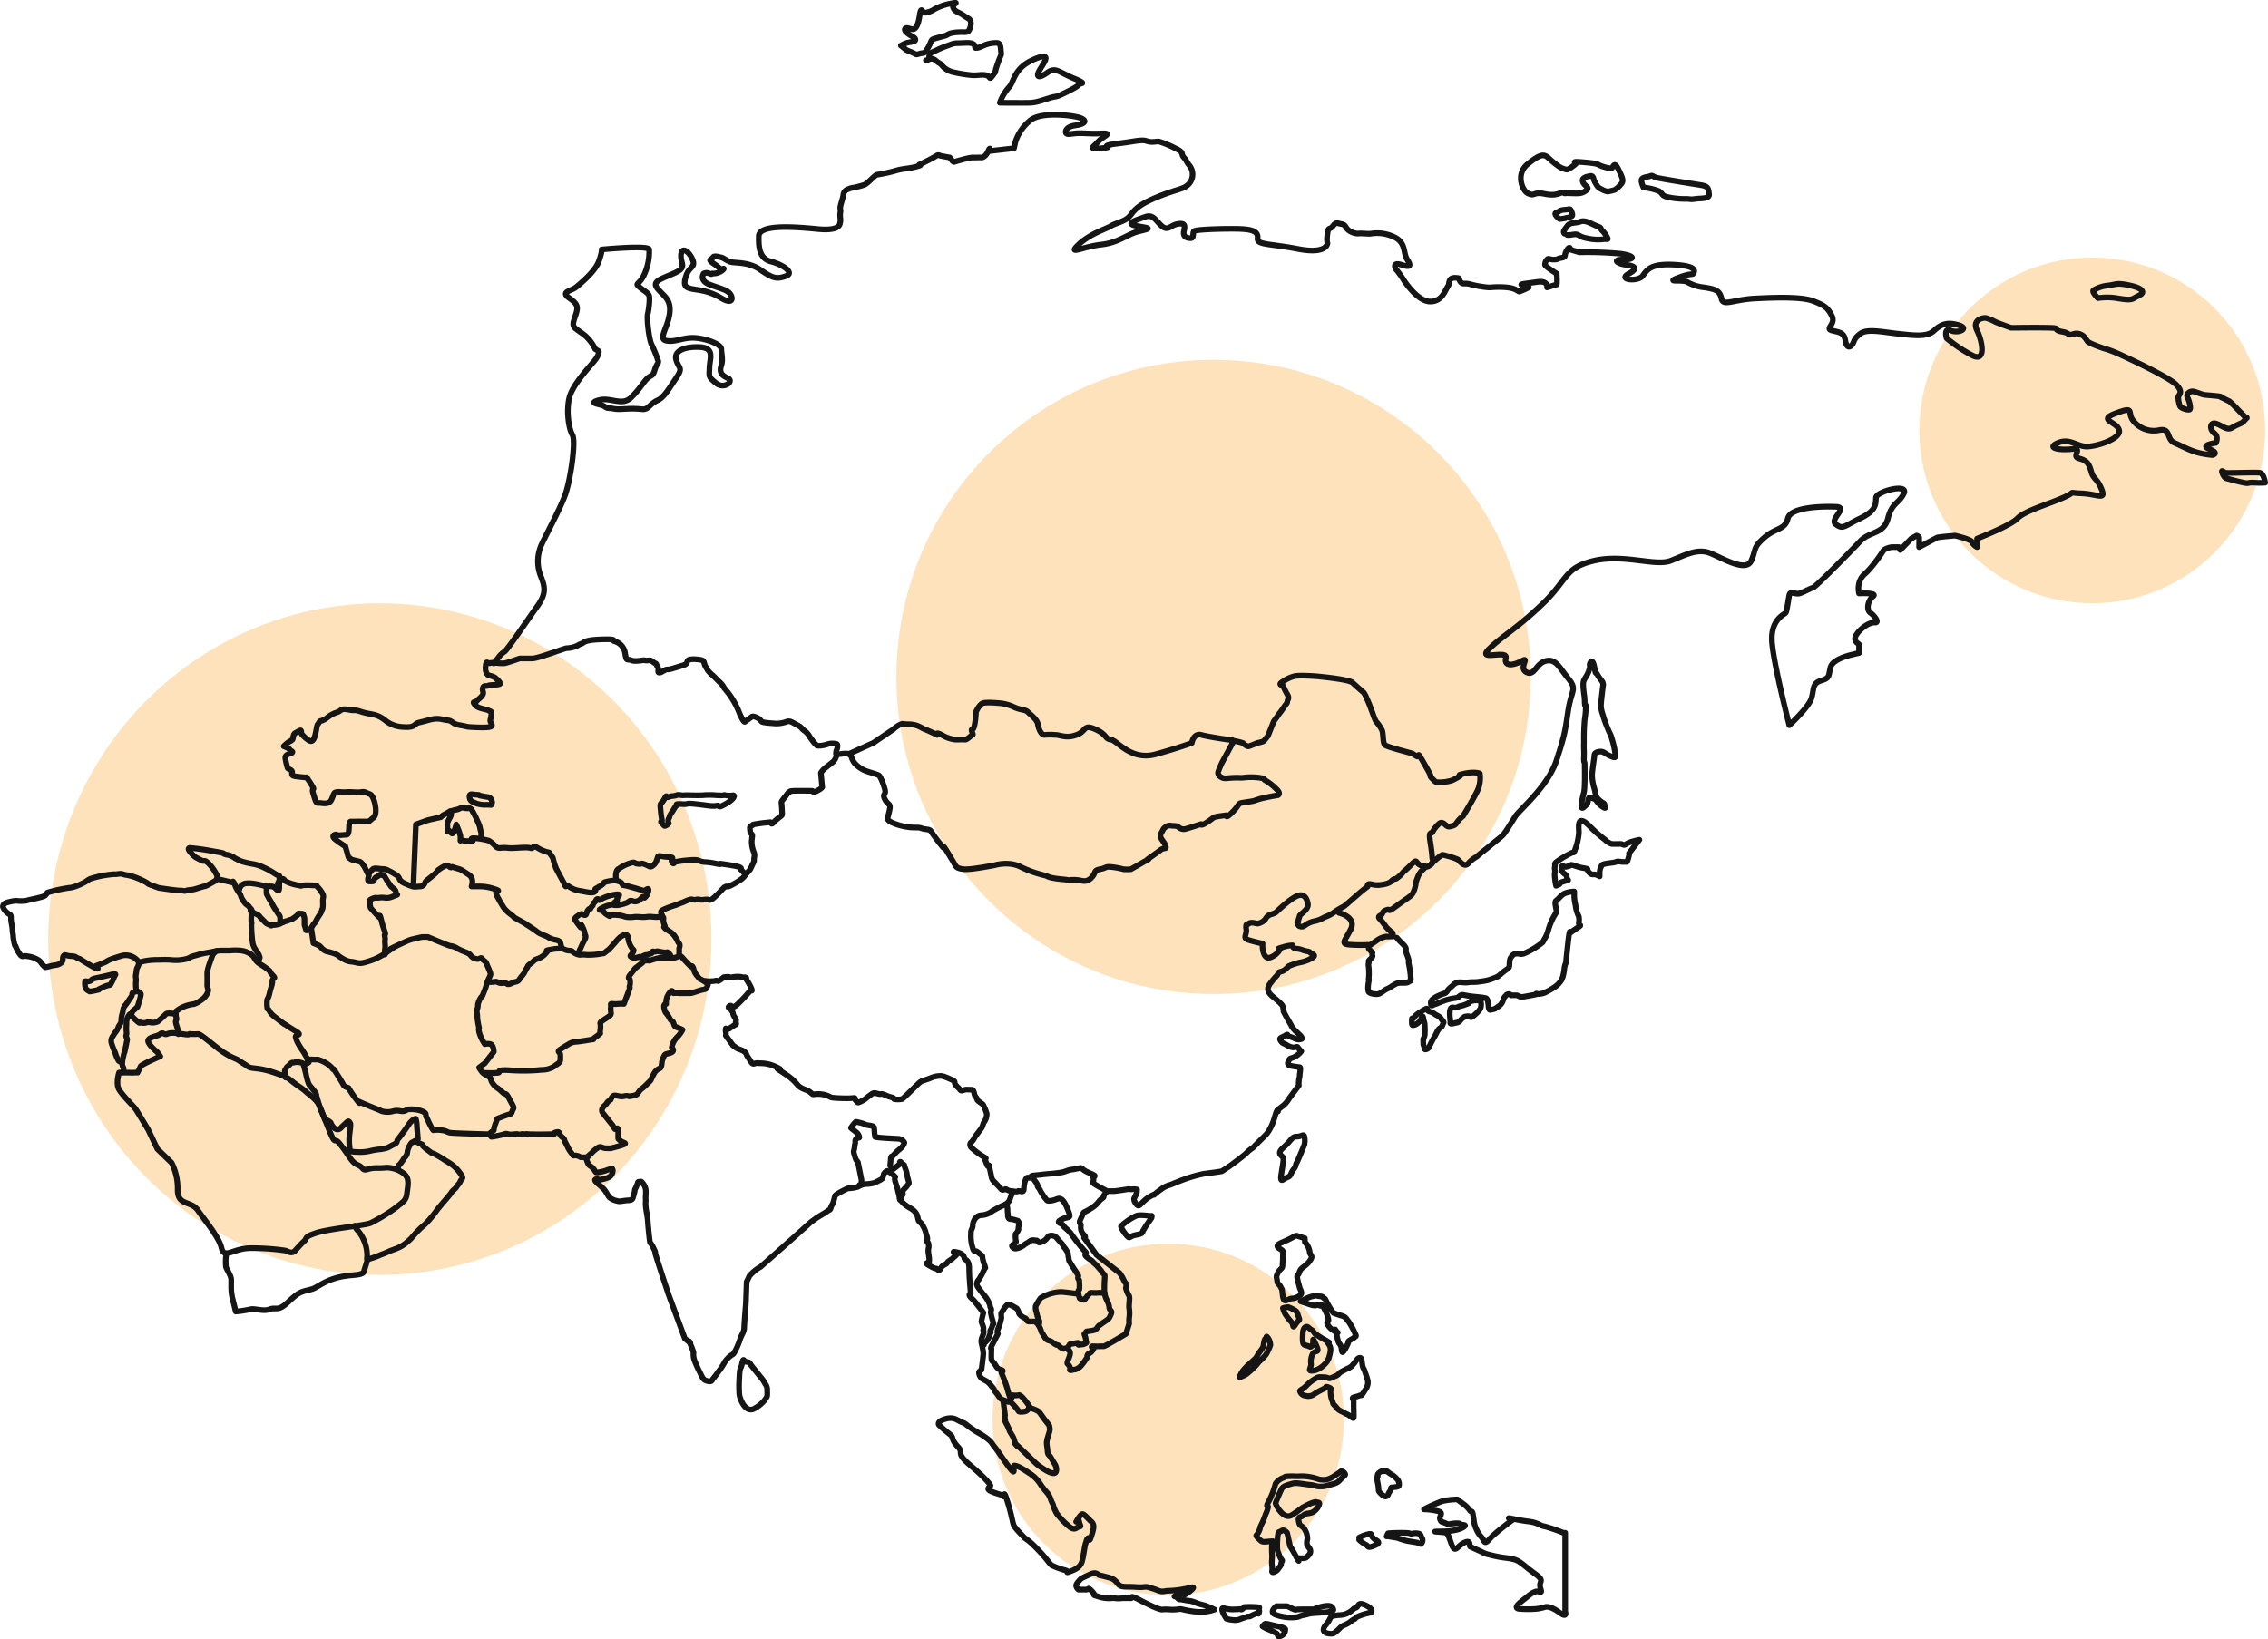 <svg xmlns="http://www.w3.org/2000/svg" width="800.166" height="578.452" viewBox="0 0 800.166 578.452">
  <g id="asia" transform="translate(-283.053 -5861.956)">
    <circle id="Ellipse_2052" data-name="Ellipse 2052" cx="62" cy="62" r="62" transform="translate(633.212 6300.83)" fill="#f89f1b" opacity="0.3"/>
    <circle id="Ellipse_2055" data-name="Ellipse 2055" cx="111.899" cy="111.899" r="111.899" transform="translate(599.313 5988.931)" fill="#f89f1b" opacity="0.3"/>
    <circle id="Ellipse_2054" data-name="Ellipse 2054" cx="61" cy="61" r="61" transform="translate(960.22 5952.83)" fill="#f89f1b" opacity="0.3"/>
    <ellipse id="Ellipse_2053" data-name="Ellipse 2053" cx="117" cy="118.5" rx="117" ry="118.5" transform="translate(300.058 6074.83)" fill="#f89f1b" opacity="0.3"/>
    <g id="Group_559" data-name="Group 559">
      <path id="Path_8764" data-name="Path 8764" d="M325.058,6240.444s-1.253,3.831,0,5.964,4.967,5.752,5.644,6.643,4.673,7.618,4.673,7.618l3.187,6.709,5.034,4.886a20.349,20.349,0,0,1,2.135,9.534c-.026,5.8,4.7,3.7,7.168,7.284s7.418,9.354,8.327,13.313,4.1.045,10.131,0a82.085,82.085,0,0,1,12.246.828c.964.169,2.313,1.436,3.622,0s1.883-2.144,3.1-3.27-.147-1.442,4.192-2.9,17.412-2.686,19.282-3.522a62.39,62.39,0,0,0,9.281-5.693c1.683-1.466,3.262-2.127,3.519-4.565s.763-4.3,0-5.9-3.459-2.924-5.619-3.261-1.193.036-4.917,0-4.026,1.4-5.234,0-2.237-.7-4.086-3.274-1.389-2.2-3.7-5.141-1.372,1.146-3.882-5.027-2.809-7.225-3.6-8.884-3.377-3.639-3.969-4.079a22.628,22.628,0,0,0-3.5-2.687c-3.751-2.662-2.437-2.571-8.293-4.575s-7.865-1.149-9.316-2.179-2.347-1.482-3.284-2.173-3.114-.9-8.022-4.812-5.623-4.4-6.279-4.454a14.927,14.927,0,0,1-2.535,0c-1.229-.194.455.541-2.9,0s-4.429-.438-5.451,0-1.467-.826-2.394,0-3.573.9-4.241,2.093,3.187,4.341,3.187,4.341l1.055,1.441s-6.735,2.874-6.985,3.564-1.044,2.179-1.044,2.179-.039-.1-.885,0a15.026,15.026,0,0,1-2.19,0Z" fill="none" stroke="#151515" stroke-linecap="round" stroke-linejoin="round" stroke-width="2"/>
      <path id="Path_8765" data-name="Path 8765" d="M362.773,6305.31a18.428,18.428,0,0,0,0,3.674c.236.913,1.812,3.16,1.842,4.4s-.02,1.656,0,2.782a16.5,16.5,0,0,0,.607,4.538c.6,2.417,1,4.058,1,4.058a42.475,42.475,0,0,0,5.213-.792c1.411-.426,4.492.875,6.75,0s2.875.847,6.254-2.3,4.182-3.712,6.97-4.381,2.2-.6,5.551-2.458a23.135,23.135,0,0,1,8.22-2.632c2.29-.4,5.946-.205,6.29-1.606s1.075-3.185,1.105-3.914-.19.376,0-1.364a13.459,13.459,0,0,0-1.105-5.6,13.634,13.634,0,0,0-2.08-3.424,5.387,5.387,0,0,1-1.176-1.792" fill="none" stroke="#151515" stroke-linecap="round" stroke-linejoin="round" stroke-width="2"/>
      <path id="Path_8766" data-name="Path 8766" d="M412.966,6306.312a36.431,36.431,0,0,0,3.811-1.311c1.241-.574,1.037-.333,3.3-1.366s4.008-1.174,6.452-3.259,1.422-1.432,3.623-3.728,2.02-1.754,3.78-3.613a42.471,42.471,0,0,0,3.355-4.187c1.847-2.327,4.454-5.162,4.964-6.017s1.54-1.415,1.927-2.12.946-1.016,1.29-1.9,1.226-.954.471-2.07a14.336,14.336,0,0,0-2.871-3.374,19.079,19.079,0,0,0-2.672-1.77,39.281,39.281,0,0,0-3.561-2.182c-1.555-.878-.971-.138-2.322-1.221a18.745,18.745,0,0,1-2.225-1.842c-.489-.548.725-.125-1.051-.875s-1.595-1.186-2.139-.714-.673-.184-1.6,1.59-.556,2.116-.966,3.063-.7.753-1.021,1.453a18.042,18.042,0,0,1-1.436,2.006c-.248.4-.28-.042-.4.493a2.761,2.761,0,0,1-.455.968" fill="none" stroke="#151515" stroke-linecap="round" stroke-linejoin="round" stroke-width="2"/>
      <path id="Path_8767" data-name="Path 8767" d="M430.51,6263.891s-.327-3.887-.372-4.482a10.383,10.383,0,0,0-.385-2.675c-.225-.207-1.627.68-2.451,1.967s-3.036,4.327-3.8,5.189.184,1.135-1.615,1.968-1.58,1.19-4.51,1.635a23.571,23.571,0,0,0-3.643.577,15.727,15.727,0,0,1-4.674.394c-2.207-.026-2.485-.394-2.485-.394a21.742,21.742,0,0,1-.3-4.832c.177-2.266.651-4.573.3-5s-.438-.868-.974-.436-1.289,1.209-1.746,1.6-.391.563-.986.9a1.3,1.3,0,0,1-1.41,0,2.347,2.347,0,0,1-1.012-.9,3.888,3.888,0,0,1-.674-1.168c-.106-.313-.08-.036-.4-.436a5.738,5.738,0,0,0-1.727-.869s-1.282-3.161-1.506-3.618-1.055-3.356-1.334-4.346.14-.69-1-2.174-1.631-1.808-1.946-2.643a21.007,21.007,0,0,1-.859-3.215c-.591-2.455-.891-3.276-.891-3.276s.073-.5-.553-.613a5.012,5.012,0,0,0-2.51-.23c-.735.3-.845-.2-1.536.543s-1.262,1.026-1.431,1.422-.5.61-.568,1.2a10.331,10.331,0,0,0,.3,2.186" fill="none" stroke="#151515" stroke-linecap="round" stroke-linejoin="round" stroke-width="2"/>
      <path id="Path_8768" data-name="Path 8768" d="M390.423,6237.573s1.85-.562,1.617-1.017-1.062-1.957-1.617-2.934-1.422-1.969-2.044-3.218a7.808,7.808,0,0,1-1.015-2.541c-.168-.967,2.766-.4,0-2.057s-2.541-1.613-3.573-2.256.608.572-1.758-1.21-3.356-2.485-3.895-3.607-.855,0-.905-2.473.295-1.133.905-3.767.955-2.876,1.018-4.366,1.588-.486,0-2.143,0-.758-1.923-2.214-3.083-1.792-3.887-2.9-.681-1.336-1.474-1.956A7.737,7.737,0,0,0,368,6197.38a21.078,21.078,0,0,0-3.841,0c-3,.045-4.834-.193-5.42.721s-.26-.343-1.092,2-1.487,4.038-1.487,5.389.063,1.76,0,3.732.867,1.587,0,3.275a5.609,5.609,0,0,1-2.34,2.5,7.136,7.136,0,0,1-2.336,1.271,13.063,13.063,0,0,0-3.8,1.006,11.267,11.267,0,0,0-2.414,1.466,4.519,4.519,0,0,0,0,2.4c.244,1.315-.61.436,0,2.42s.721,2.256.721,2.256v1.059" fill="none" stroke="#151515" stroke-linecap="round" stroke-linejoin="round" stroke-width="2"/>
      <path id="Path_8769" data-name="Path 8769" d="M345.046,6219.784s-2.833-.6-3.444,0a29.513,29.513,0,0,1-2.24,2.076c-.636.479-.325.63-1.767.9s-1.6-.331-2.812,0a3.157,3.157,0,0,1-2.114,0c-.655-.137.217.833-1.764-.9s-1.8-2.541-2.35-1.685a4.7,4.7,0,0,0-.88,3.184,16.9,16.9,0,0,0,0,2.78c.15,1.323-.373.978,0,1.9s.264.554,0,2-.522,2.655-.68,3.2-.056-.28-.424,1.518a11.251,11.251,0,0,0-.387,2.9,4.233,4.233,0,0,0,.387,1.068,1.291,1.291,0,0,1,0,.963" fill="none" stroke="#151515" stroke-linecap="round" stroke-linejoin="round" stroke-width="2"/>
      <path id="Path_8770" data-name="Path 8770" d="M325.816,6236.635a1.073,1.073,0,0,1-1.079-.648,12.335,12.335,0,0,1-1.025-2.511,29.116,29.116,0,0,1-1.323-3.384,2.731,2.731,0,0,1,.479-2.484c.809-1.454,1.485-1.9,1.87-3.022s1.015-1.3,1.079-2.4a8.36,8.36,0,0,1,.426-2.673c.4-1.371.028-1.606,1.058-2.879s.905-1.405,1.9-2.742-.143-1.345,1.227-1.867a1.709,1.709,0,0,1,2.3.6c.238.426-1.184,4.649-1.184,4.649a9.335,9.335,0,0,0-.741.664,8.975,8.975,0,0,1-.876.73l-.728,1.526" fill="none" stroke="#151515" stroke-linecap="round" stroke-linejoin="round" stroke-width="2"/>
      <path id="Path_8771" data-name="Path 8771" d="M331.023,6210.672a14.174,14.174,0,0,1,0-2.611c.155-.641-.265-1.077,0-2.433s.073-1.573.587-2.419.046-1.55,1.677-1.976a23.632,23.632,0,0,1,5.275-.57c1.4,0,2.333-.108,4.584,0a15.5,15.5,0,0,0,5.8-.37c1.809-.6.411-.484,3.443-1.264a32.941,32.941,0,0,1,4.313-.985c1.075-.188,1.784-.335,2.524-.5.094-.019.258-.067.258-.067" fill="none" stroke="#151515" stroke-linecap="round" stroke-linejoin="round" stroke-width="2"/>
      <path id="Path_8772" data-name="Path 8772" d="M314.689,6211.834a26.612,26.612,0,0,0,3.235-.652c.394-.217-1.045.282,1.5-.879s2.371-.322,2.854-1.363a14.677,14.677,0,0,0,1.086-2.295c.1-.56,1.682-1.477-1.846-.588s-5.3,1.069-5.906,1.45.313.182-.926.658-1.669-.638-1.679.774.37,2.021.647,2.242S314.689,6211.834,314.689,6211.834Z" fill="none" stroke="#151515" stroke-linecap="round" stroke-linejoin="round" stroke-width="2"/>
      <path id="Path_8773" data-name="Path 8773" d="M332.219,6201.809a5.549,5.549,0,0,0-6.652-2.469c-4.611,1.4-4.469,1.655-5.048,1.977s-3.651,1.48-3.651,1.48,2.374,2.25-1.567,0-3.718-2.4-4.619-2.662-.639-.74-2.486-.795-2.249-.8-2.768,0,.244,1.586-.944,2.469-2.079.606-3.406.988a15.1,15.1,0,0,1-2.059.472,7.494,7.494,0,0,1-1.378-1.46c-.568-.829-.806-.983-2.134-1.674a10.787,10.787,0,0,0-3.169-.795c-.895-.245-1.385.65-2.283-.678a9.806,9.806,0,0,1-1.44-2.711c-.127-.517-.181.49-.607-1.545s-.225-2.144-.445-3.172.025-1.027-.449-3.47.235-2.633-.869-3.269a5.086,5.086,0,0,1-2.182-2.576c.045-.421.178-1.126,1.543-1.518a20.488,20.488,0,0,1,3.01-.612,14.46,14.46,0,0,0,3.724,0,10.589,10.589,0,0,1,1.447-.368c1.418-.34,4.788-.994,5.233-1.486a7.888,7.888,0,0,0,.769-1.015,51.836,51.836,0,0,1,7.609-1.673c2.153-.09,5.308-1.849,5.9-2.168a9.934,9.934,0,0,1,1.594-1.011,36.489,36.489,0,0,1,8.422-1.634c1.282.1,1.958-.386,3.114,0s1.549.185,3.829.94a23.876,23.876,0,0,1,4.628,2.1c.537.336-.154.217,1.656.882s2.5.9,2.5.9,6.1.947,7.551.947,1.361.326,2.266,0,1.564-.083,3.229-.584,1.869-.583,2.853-.847.25.092,2.018-.848,2.592-1.448,2.637-1.848l5.94,1.4-.278-.472a4.224,4.224,0,0,1,.739,1.354,9.355,9.355,0,0,0,.735,1.568,14.4,14.4,0,0,0,.952,1.442c.234.358.155.13.38.942a7.909,7.909,0,0,0,1.132,1.922,3.491,3.491,0,0,0,.945.992c.532.448.526.24.976.929s.725.381.618,1.238.09,1.29,0,1.612a24.209,24.209,0,0,0,0,2.565s.19-.1,0,.7a53.355,53.355,0,0,0,.475,6.448,6.87,6.87,0,0,0,.386,1.234c.158.36.568,1.047.761,1.385a10.75,10.75,0,0,1,.771,1.08,4.665,4.665,0,0,1,.571,1.387,1.205,1.205,0,0,1-.276.718c-.176.278-.295.521-.295.521" fill="none" stroke="#151515" stroke-linecap="round" stroke-linejoin="round" stroke-width="2"/>
      <path id="Path_8774" data-name="Path 8774" d="M367.49,6175.859a2.674,2.674,0,0,1,2.625-2.209c2.3-.28,6.86,1.105,6.86,1.105a14.382,14.382,0,0,1,2,0c1.536.063,2.607,3.327,2.62,0s0-3.737,0-3.737a6.121,6.121,0,0,1-1.316-.616,28.282,28.282,0,0,0-3.97-2.228,16.224,16.224,0,0,0-2.718-1.059c-1.3-.332-1.949-.356-2.9-.59a21.641,21.641,0,0,1-2.919-.806c-.44-.237-1.017-.513-1.757-.885a6.442,6.442,0,0,0-3.019-1.286c-2.567-.636,1.308-.2-4.909-1.251a74.717,74.717,0,0,0-7.56-1.084s-.988-.273-.942.4,2.044,2.65,2.651,2.952,1.629.9,2.328,1.159.458-.638,2.224,1.06a15.316,15.316,0,0,1,2.884,4.24v1.131" fill="none" stroke="#151515" stroke-linecap="round" stroke-linejoin="round" stroke-width="2"/>
      <path id="Path_8775" data-name="Path 8775" d="M377.129,6174.933a13.508,13.508,0,0,0,0,2.544c.159.26.636,1.233,1.14,2.059a14.741,14.741,0,0,1,.921,1.6,16.588,16.588,0,0,0,1.287,2.111c1.036,1.63,1.208,1.716,1.351,2.208a8.745,8.745,0,0,1,0,1.966s.628.288,0,.534a8.846,8.846,0,0,1-2.638.432c-.529-.044-.022.453-.921,0s-1.3-.562-1.649-.966-1.213-1.239-1.59-1.6-.257-.5-.827-.894-1.41-.695-1.646-.861-.359-.453-.582-.562-.54-.255-.54-.255" fill="none" stroke="#151515" stroke-linecap="round" stroke-linejoin="round" stroke-width="2"/>
      <path id="Path_8776" data-name="Path 8776" d="M382.106,6187.315a.862.862,0,0,0,1.069,0c.665-.4.75-.173,1.527-.538s.854-.073,1.78-.729.984-.728,1.555-1.167-.165-.658.768-.572,1.139.023,1.229.253a6.285,6.285,0,0,1,.445,1.485v2.312l.6,1.89s1.266.057,1.572-.478.389-.641.853-1.412.393-.213,1.1-1.582,1.292-2.056,1.5-2.468a4.288,4.288,0,0,0,.535-1.249c.137-.612.275-.081.332-1.425s-.073-1.388,0-2.2.335-1,0-1.876a9.425,9.425,0,0,0-1.84-2.583c-.458-.431.145-.588-1.626-.588a22.321,22.321,0,0,0-3.782,0c-.511.2-.17.245-1.273,0a19.823,19.823,0,0,1-2.475-.585,12.409,12.409,0,0,1-2.352-1c-.4-.314-.264-.708-.968-.744s-1.661,1.642-1.6,1.74.347,1.5.347,1.5" fill="none" stroke="#151515" stroke-linecap="round" stroke-linejoin="round" stroke-width="2"/>
      <path id="Path_8777" data-name="Path 8777" d="M392.97,6190.251l.665,4.535a17.472,17.472,0,0,1,2.173.954c.419.3,1.18,1.585,2.607,1.973a18.694,18.694,0,0,1,2.443.682,6.806,6.806,0,0,1,1.49.722,10.755,10.755,0,0,0,1.869,1.245,6.243,6.243,0,0,0,3,.963c2.155.283,2.49.957,5.3,0a21.05,21.05,0,0,0,6.406-2.93c2.163-1.532,2.806-1.925,2.806-1.925s-2.846,1.2,1.207-.73,4.729-2.16,5.755-2.4,3.278-.745,3.278-.745h2.06s7.275,3.082,7.866,3.143a5.477,5.477,0,0,1,2.253.73,15.519,15.519,0,0,0,2.584,1.243c.688.279,1.969.711,2.388,1.4a3.1,3.1,0,0,0,2.33,1.245c.96.091,1.222-.812,1.794,0s1.144.708,1.486,1.688,1.5,3.193,1.371,3.815-1.235,2.5-1.371,3.337a11.722,11.722,0,0,1-.622,2.022l-.864,2.146a4.634,4.634,0,0,0-1.162,1.816c-.7,1.521-.2,1.5-.632,2.781s.071,1.508,0,2.882a21.861,21.861,0,0,0,.632,3.79c.029.633-.267-.254,0,1.461a14.47,14.47,0,0,0,2.026,4.306,3.873,3.873,0,0,1,1.993,0c1.091.29,1.18,2.679,1.18,2.679l-3.173,4.072-2.026,1.527a11.071,11.071,0,0,0,1.162,1.674c.714.845,2.715,1.529,2.857,2.106a5.512,5.512,0,0,0,1.18,2.316,4.147,4.147,0,0,0,1.194,1.047,14.2,14.2,0,0,1,1.955,1.651c1.045.966.961-.356,2.287,2.2s1.859,3,1.345,3.751-.167,1.483-1.345,1.742a39.968,39.968,0,0,0-4.242,1.561s-.012.042-.595,1.659a8.651,8.651,0,0,0-.6,2.4l-1.824,1.407s-12.27-.325-13.562-.532-1.086-.664-3.055-.875a9.728,9.728,0,0,0-2.88,0s-.229-.114-1-1.582-1.075-2.353-1.506-3.138.453-1.211-1.488-2a10.818,10.818,0,0,0-4.815-.639c-.811.073-.711.521-1.822.639s-1.809-.492-3.6,0a7.029,7.029,0,0,1-3.925,0c-.725-.223.691.214-3.024-1.248s-5.03-2.136-5.03-2.136.831,1.687-1.162-1.006a31.66,31.66,0,0,1-2.575-3.85s-1.493-.33-1.793-1.047-3.043-5.055-3.359-5.465.177.654-.779-.632a10.937,10.937,0,0,0-4.888-2.855,14.889,14.889,0,0,1-1.557,0,16.533,16.533,0,0,0-2.14,0" fill="none" stroke="#151515" stroke-linecap="round" stroke-linejoin="round" stroke-width="2"/>
      <path id="Path_8778" data-name="Path 8778" d="M454.046,6240.524a33.57,33.57,0,0,0,4.641,0c1.4-.2-1.25-1.158,3.945-.931a71.306,71.306,0,0,0,10.213,0c1.672-.228,2.727,0,4.224-.635a5.477,5.477,0,0,0,1.985-1.082c.537-.44,1.645-.884,1.673-1.825a19.445,19.445,0,0,0,0-2.1c-.047-.707-1.345-.8,0-1.694a30.406,30.406,0,0,1,2.827-1.752,4.969,4.969,0,0,1,2.528-.909c.885,0,6.352-.91,6.352-.91s-.826.354.579-.66a18.024,18.024,0,0,0,1.823-1.429s-.177.074,0-1.266a7.246,7.246,0,0,0,0-2.2s-.358-.229.96-1.126,2.521-1.541,2.743-2.081-.035-.8,0-1.448-.117-.045,0-1.147-.37-1.2.731-1.132a8.274,8.274,0,0,0,1.889,0,14.027,14.027,0,0,1,2,0s1.975-5.15,2.088-5.551-.319-.225,0-.872a5.18,5.18,0,0,0,0-2.266s-.893-.272,0-1.429,1.944-2.488,1.944-2.488l2.485-1.885a1.3,1.3,0,0,1,.934-.735,5.771,5.771,0,0,1,1.616,0h0a30.911,30.911,0,0,1,3.611-1.045c.751-.062.573.062,2.239,0s.947.062,2.658,0,1.907-1.4,3.113,0,2.862,3.033,2.862,3.033.534-.6.966.632a6.443,6.443,0,0,0,1.136,2.488c.55.573.969,1.338,1.431,1.429a15.977,15.977,0,0,1,2.437,1.569s.385-.211,0,.7-.171,1.143-1.625,1.412-3.611,1.206-4.344,1.235-.676-.029-1.2,0-2.983,0-2.983,0a8.3,8.3,0,0,0-1.788,0c-.348.126-.188-1.9-1.579,0a5.4,5.4,0,0,0-1.079,3.775s-1.1-.1-.68,1.716.838,1.371,1.759,3.126,1.252.925,1.579,2.091.7,1.224,1.108,1.32a20.9,20.9,0,0,1,2,.876,9.471,9.471,0,0,1-2,2.695,6.95,6.95,0,0,0-1.807,3.573s1.169,1.05,0,1.675-2.273.359-2.64,1.212a10.051,10.051,0,0,0-.668,1.566c-.323,1-.1,2.477-.892,2.907a3.724,3.724,0,0,0-1.9,1.566c-.524.934-.812,1.6-1.1,2.181s.086.211-1.516,1.768a16.286,16.286,0,0,1-2.218,1.935,7.829,7.829,0,0,0-.964,1.292c-.661,1.014-2.465.932-2.9,1.087s-.489-.378-2.088,0-3.2-.774-3.89,0a2.6,2.6,0,0,0-.731,1.211s-1.353.81-1.412,1.282-2.706,1.776-1.331,3.5,3.475,4.351,3.475,4.351a4.6,4.6,0,0,0,.75,1.245c.413.413,1.122-1.517,1.139,1.179s-.2,2.054.67,2.859,2.615.857,1.331,1.39-4.621,1.347-4.621,1.347.688.03-1.412,0-2-1.064-3.42,0a12.27,12.27,0,0,0-1.983,1.742c-.418.413-.412.3-.914.791s-.065.613-.974.643-1.913,0-1.913,0a3.732,3.732,0,0,0-1.841-.643c-.867.028-.663.336-1.378-.791a12.357,12.357,0,0,1-1.15-1.742c-.278-.669-1.385-2.737-1.385-2.737s.317-.369-.916-1.322-.358-2.124-2.2-1.538,1.688.563-2.962.645-3.95-.014-5.447,0-1.67-.236-2.445,0,.084-.341-1.413,0-.072-.3-2.467,0-2.133-.548-3.464,0a28.027,28.027,0,0,1-4.374.893c-.46.134,0-1.538,0-1.538" fill="none" stroke="#151515" stroke-linecap="round" stroke-linejoin="round" stroke-width="2"/>
      <path id="Path_8779" data-name="Path 8779" d="M455.607,6208.5s-.648,0,.8,0,1.413-.321,2.134,0a2.892,2.892,0,0,0,1.246.39c.458.038,1.347-.192,1.768,0s.6.735,2.057,0,1.947-.214,2.735-1.407,1.216-1.444,1.709-2.315a11.886,11.886,0,0,1,.832-1.558c.563-.815.052-.676,1.428-1.688s.9-1,1.935-1.469a7.368,7.368,0,0,0,2.813-1.54,13.6,13.6,0,0,0,1.079-1.188c.252-.293-1.154-.315,1.018-.644a14.657,14.657,0,0,1,3.5-.369,3.642,3.642,0,0,1,1.764.369c1.226.544,2.071.128,2.6.644a5.246,5.246,0,0,0,2.546,1.188,9.338,9.338,0,0,1,2.524,0,25.816,25.816,0,0,0,5.569-.5c.4-.231-.016.4,1.224-.685s.091.268,1.784-1.606,1.789-2.071,2.1-2.411.927-.944.927-.944,2.6-2.16,2.927,0a8.112,8.112,0,0,0,1.53,3.949c.421.477.629.433.362,1.012a5.209,5.209,0,0,1-.861,1.188s-.465.374,0,.663a1.92,1.92,0,0,0,1.394.353,7.079,7.079,0,0,0,1.617-.353c.563-.122.034.567.869,0a3.98,3.98,0,0,1,1.455-.663h.57s.921-.407,1.272-.5.143-.988.88-.685.362-.3,1.952,0a22.181,22.181,0,0,0,2.215.341c.268.039.515-.281.859,0a6.608,6.608,0,0,1,.784.847v.663" fill="none" stroke="#151515" stroke-linecap="round" stroke-linejoin="round" stroke-width="2"/>
      <path id="Path_8780" data-name="Path 8780" d="M522.666,6199.293v-2.74s.506-1.055,0-1.634a3.647,3.647,0,0,1-.7-1.271l-.638-.986a5.766,5.766,0,0,0-1.909-1.935c-.544-.354-1.071-.706-1.071-.706a3.555,3.555,0,0,1-.958-.812c-.414-.517.865.923,0-1.062s.677-2.906-1.564-2.65-2.735-.256-4.56,0-2.45-.109-4.269,0a10.089,10.089,0,0,1-3.276,0,9.972,9.972,0,0,0-2.922-.633,19.517,19.517,0,0,0-2.754,0s.755.864-.619,0a6.009,6.009,0,0,1-1.919-1.8s-2.038.353,0-.745a11.443,11.443,0,0,1,4.263-1.219v-.621l1.029-.871v-.965s2.158-1.544-1.029-.986a14.931,14.931,0,0,0-5.268,1.951s-.646-.985-1.147,0-.865.768-1.038,1.492-.39.415-.769,1.219-.338-.124-1.021.745-.421,1.891-1.234,1.8-.653-.9-2,0-1.58,1.174-1.308,1.753a27.209,27.209,0,0,0,1.913,2.593s-.285-2.278.749,0,.641,2.4.641,2.4.859.534,0,2.041a23.217,23.217,0,0,0-1.39,2.9,4.413,4.413,0,0,0-.605,1.467" fill="none" stroke="#151515" stroke-linecap="round" stroke-linejoin="round" stroke-width="2"/>
      <path id="Path_8781" data-name="Path 8781" d="M481.273,6196.673l-.547-2.158s-.208-.592-1.458-.847a7.877,7.877,0,0,1-2.884-1.03c-.7-.48-1.539-.608-2.052-.927a7.649,7.649,0,0,1-2.214-1.3c-2.057-1.455-3.351-2.224-3.351-2.224a3.4,3.4,0,0,0-.73-.506c-.584-.34-3.3-1.786-3.655-2.066s.3.082-.927-.851a13.324,13.324,0,0,1-2.208-1.934,9.032,9.032,0,0,1-.959-1.382c-.819-1.278-1.216-2.132-1.561-2.7a7.364,7.364,0,0,1-.668-1.684c-.257-.746,2.25-.541-.585-1.419a16.347,16.347,0,0,0-5.275-.9h-2.782s1.1-2.772-.909-4.094-2.682-1.823-3.524-2.058-1.889-.549-2.267-.709-.3.469-.975,0-.755-.687-1.352-.514a9.823,9.823,0,0,0-2.182,1.223c-1.214.748-.087.335-2.125,2.058s-2.372,1.81-2.788,2.3-.513,1.745-1.976,1.8-1.82.261-2.744,0a21.752,21.752,0,0,1-2.882-1.145,3.611,3.611,0,0,1-1.485-1.121c-.389-.492-.213-1.063-1.462-1.829a18.593,18.593,0,0,0-2.657-1.484,3.57,3.57,0,0,0-1.994-.573c-1.325-.037-2.756-.45-3.442,0a8.472,8.472,0,0,0-1.628,2.058s.35.01,0,.809a1.862,1.862,0,0,0,0,1.489,6.314,6.314,0,0,0,1.628,0c.509-.133.321-1.164,1.174-1.489s1.377-1.284,1.8-.809.463-.621,1.262.809,2.128,3.285,2.128,3.285.5.44,1.049.9a1.621,1.621,0,0,1,.684,1.419c-.013.536,1.117.468,0,.813s-2.115,1.1-3.86.871-2.339.15-3.06,0-2.187.7-2.187.7a6.848,6.848,0,0,0,0,1.993c.164,1.051-.063.622,1.014,1.842s1.8,1.975,2.192,2.324-.075-2.1.779,1.263,1.668,4.572,1.262,4.831.152.8,0,1.957.178,1.576,0,3a6.175,6.175,0,0,0,0,2.1" fill="none" stroke="#151515" stroke-linecap="round" stroke-linejoin="round" stroke-width="2"/>
      <path id="Path_8782" data-name="Path 8782" d="M428.92,6173.808l.868-20.916s3.11-1.153,3.75-1.383,5.012-1.18,5.012-1.18a4.253,4.253,0,0,1,1.422-1.016,18.717,18.717,0,0,0,1.907-1.135,1.99,1.99,0,0,1,0,2.151c-.689,1.263-1.091,2.034-1,2.563a24.023,24.023,0,0,1,0,2.547s.285-.956,1,0,.861.731,1.283,0a13.375,13.375,0,0,0,.845-2.547,24.2,24.2,0,0,1,1.479,4.015,14.711,14.711,0,0,1,0,1.709s-.077-.385,1.2,0a8.33,8.33,0,0,0,3.229,0s-1.677-1.077.927-.854a25.748,25.748,0,0,1,4.7.854,10.969,10.969,0,0,1,1.879,1.487c.947.935,1.058,1.091,2.066,1.091a12.49,12.49,0,0,1,2.934,0c1.795.221,6.284-.45,7.715,0s.478-1.316,2.678,0a12.116,12.116,0,0,0,4,1.583l1.292,1.865a24.489,24.489,0,0,0,1.057,3.506c.491,1.03-.81-1.417,1.033,2.041s2.455,4.563,2.455,4.563-1.494-1.469,1.09,0a8.982,8.982,0,0,0,4.36,1.614c1.849.352,4.508,1.054,4.967,0s-1.046-.118,1.509-1.614.5-1.284,3.166-1.822,3.366,0,3.366,0a1.894,1.894,0,0,1,1.411.877c.632.878-.712.133,2.4.944s5.51,1.614,5.51,1.614,1.712-1.662,1.392,0a3.962,3.962,0,0,1-1.392,2.413s-.417-.863-1.025,0a2.865,2.865,0,0,1-2.185,1.3c-.851.088-1.566-.731-2.3,0s-3.815,1.285-3.815,1.285h-1.3" fill="none" stroke="#151515" stroke-linecap="round" stroke-linejoin="round" stroke-width="2"/>
      <path id="Path_8783" data-name="Path 8783" d="M516.662,6185.953v-.87c0-.721-1.363-1.331.7-2.262a38.473,38.473,0,0,1,4.192-1.516c.634-.245,1.3-.548,2.574-.991a16.643,16.643,0,0,1,2.241-.916c1.29-.323.931.3,2.277,0s.9.309,3,0,1.392,1.156,4.038-1.371,2.465-2.81,3.386-3.188-.007.654,3.181-1.142,3.542-2.621,3.682-2.993-1.646-2.044-1.646-2.044.9-.455-1.116-.947-6.087-1.007-6.087-1.007.883.443-1.4,0a23.36,23.36,0,0,0-4.038-.553c-2.6-.249-1.465-1.035-5.278-.7a43.171,43.171,0,0,0-5.357.7s-.218,1.127-.9,0,1.53-1.649-1.234-1.772-3.458-.793-3.77,0a17.764,17.764,0,0,1-.623,1.772c-.327.638-1.458,1.927-2.258,1.56s-2.521-1.262-2.937-1.007-.791.087-1.625,0-.347-.884-2.761,0a13.319,13.319,0,0,0-3.692,1.954s-.187-.212-.693.88a5.844,5.844,0,0,0,0,3.064" fill="none" stroke="#151515" stroke-linecap="round" stroke-linejoin="round" stroke-width="2"/>
      <path id="Path_8784" data-name="Path 8784" d="M545.938,6170.681a12.185,12.185,0,0,0,1.246-1.316c.547-.691.342-.16,1.1-1.8s.838-1.444.793-2.222.376-1.364,0-2.5a10.8,10.8,0,0,1-.793-3.175c-.153-1.6.454-2.911,0-3.327a1.773,1.773,0,0,1-.605-1.388c-.1-.732-.271-1.323.605-1.662s-.559-.253,1.952-.646,4.093-.467,4.554-.556.135,1.277,1.283,0,2.762-2.2,2.849-2.512.1.115,0-2.162-.328-2.224,0-2.8a10.368,10.368,0,0,1,1.091-1.41c.723-.924.993-1.554,1.426-1.648s-.343-.463,1.666-.529,6.558,0,6.558,0,.109.833,1.678,0,1.786-1.274,1.786-1.274l-.461-5.066a6.6,6.6,0,0,1,1.3-1.525c.8-.667,1.015-.809,2.019-1.605s1.219-.923,1.508-1.436a3.884,3.884,0,0,0,.673-1.563c.169-.861-.323-1.211,0-1.807s.619-2.25,0-2.277a6.014,6.014,0,0,0-2.883,0,11.109,11.109,0,0,1-2.614.6,6.239,6.239,0,0,1-1.325,0,8.107,8.107,0,0,1-1.678-1.853,15.474,15.474,0,0,1-.954-1.312,5.879,5.879,0,0,0-.957-1.323,7.1,7.1,0,0,0-1.173-.977c-.943-.711-.509-.916-2.241-1.812s-2.43-1.557-3.586-1.243a10.853,10.853,0,0,1-3.987.708c-1.579-.125-4.607-.27-5.016-.708s-.3-.412-.657-.765-2.258-1.367-2.807-.916-2.342,1.681-2.342,1.681-.357,1.134-2.312-3.692a28.2,28.2,0,0,0-5.06-8.075,6.941,6.941,0,0,0-1.538-2.052c-1.066-.983-1.729-1.731-2.432-2.4a12.1,12.1,0,0,1-1.847-1.819c-.21-.437-.641-1.027-.971-1.731s-.271-1.552-.943-1.834-4.3-.72-5.021,0,.071,1.222-1.963,1.834-2.847.876-4.131,1.224-1.239-.071-2.274.507-1.451.887-1.973.748.144-1.2-.46-2.093-.142-.86-.958-1.247-1.067-1.011-1.9-.973-1.014.174-1.6,0-3.278.607-4.768,0-1.723.644-2.191-2.406a5.143,5.143,0,0,0-3.752-4.311c-.844-.167,1.166-.812-3.875-.688s-6.289.61-7.107,1.174-.828.277-2.071,1.03a9.345,9.345,0,0,1-3.818.921c-1.174.166-10.056,3.626-12.139,3.626h-4.428s-3.609,1.274-5,1.626-4.437-.352-5.382,0-1.359-1.217-1.63.861.388,3.063.9,3.364,1.752.336,2.513,1,1.615,1.41,1.664,1.992-3.564.368-4.177.748-1.575-.307-1.886.826.385,1.347,0,2.283-1.861,1.841-2.3,2.477-1.59-.314-.56,1.126,4.217,1.607,4.743,2,1.146.138,1.173,1.056a18.941,18.941,0,0,1-.447,2.436c-.081.909,1.354,1.915,0,2.343s-7.114.09-7.8,0-.893-.239-3.245-.647-2.247-1.545-4.152-1.7-2.98-1.069-6.7,0-3.61.664-4.79,1.7-3.548.708-4.684.647a10.3,10.3,0,0,1-5.753-2.343c-2.494-1.92-3.956-1.961-6.321-2.436s-3.2-1.137-4.707-1.056-3.416-.908-4.609,0-1.683.646-3.219,1.537-1.742,1.409-3.017,1.954-.959.037-1.533.985-.424.12-.929,2.847-1.17,4.367-2.776,3.144a11.082,11.082,0,0,1-2.359-2.177c-.271-.359.3-1.725-.96-.967s-1.577.68-1.838,1.533-.155,1.4-.539,1.61-.271.359-.781.47a10.752,10.752,0,0,0-2.153,1.752s2,.753,2.153,1.221,1.281.518.781,1.052-2.655.36-2.349,2.111a25.744,25.744,0,0,0,.764,3.244c.137.454,1.4.6,1.585,1.282s-.646,1.45,1.321,1.721,3.968.407,3.968.407-.432-.509.407.765a25.2,25.2,0,0,1,1.835,3.009c.211.547-.717-.114,0,2.077s.8,3.259,1.87,3.131,3.623.923,4.55-1.257.769-2.457,1.825-2.607,1.653.135,3.438,0,3.709.242,5.122,0,1.587.2,3.128.733,3.052,6.979,1.259,8.306-.874,1.416-3.812,1.366-2.928.063-4.141,0-.119,4.615-1.556,4.665-3.1.334-3.438,0-2.327.234-.494,1.667a36.581,36.581,0,0,0,3.354,2.332c.367.251-.093-.653.579,1.55s.567,2.6,1.063,2.7-.1.352,1.5.731,1.162.269,2.052.5,2.065,2.513,2.065,2.513l.433.909.646,1.292" fill="none" stroke="#151515" stroke-linecap="round" stroke-linejoin="round" stroke-width="2"/>
      <path id="Path_8785" data-name="Path 8785" d="M519,6152.489a1.884,1.884,0,0,1,0-1.74c.5-.8-.051-.482.938-1.937s1.36-2.342,1.784-2.557-1.074-.723,1.95-.549.472-.485,4.949,0,5.741.866,7.229.549-.06,1.235,3.123-.549,3.424-3.1,2.747-3.121a7.826,7.826,0,0,1-2.747,0c-1.009-.345.826.209-3.123,0a27.663,27.663,0,0,0-4.993,0c-3.264.089-5.207-.112-6.464,0s-1.609-.394-2.671,0-1.493.086-2.723.6-.4-1.393-1.605.789-1.6.753-1.271,3.809a29.664,29.664,0,0,0,.49,3.655c.07.325-.863.248,0,1.046s.688,1.123,1.349.8A3.262,3.262,0,0,0,519,6152.489Z" fill="none" stroke="#151515" stroke-linecap="round" stroke-linejoin="round" stroke-width="2"/>
      <path id="Path_8786" data-name="Path 8786" d="M452.794,6156.787s.28-.294,0-1.111-.415-1.934-.664-2.561-.687-1.6-.859-1.96-.235-.567-.485-1.047-.5-1.027-.814-1.531-.559-1.193-1.123-1.389-.09.051-1.205,0-1.441-.417-2.219,0a5.244,5.244,0,0,1-1.809.573,12.151,12.151,0,0,0-1.574.5" fill="none" stroke="#151515" stroke-linecap="round" stroke-linejoin="round" stroke-width="2"/>
      <path id="Path_8787" data-name="Path 8787" d="M448.894,6144.036a2.109,2.109,0,0,0,1.016.93c.644.218,1,.419,1.391.584a12.654,12.654,0,0,0,2.615.42,17.657,17.657,0,0,1,1.97,0c.553.088.534.024.7-.42a1.444,1.444,0,0,0,0-.985,1.967,1.967,0,0,0-.7-1.071c-.3-.186.076-.15-1.416-.392s-1.186-.237-2.008-.372.229-.291-1.161-.324-1.955-.4-2.406,0S448.894,6144.036,448.894,6144.036Z" fill="none" stroke="#151515" stroke-linecap="round" stroke-linejoin="round" stroke-width="2"/>
      <path id="Path_8788" data-name="Path 8788" d="M577.986,6127.977a4.354,4.354,0,0,0,1.919,0,9.766,9.766,0,0,1,2.828,0s.236-.1.841,1.4a5.315,5.315,0,0,0,1.251,2.147,10.539,10.539,0,0,0,2.856,2.083c1.254.72,4.927,1.492,5.555,2.057s1.992,4.228,2.124,5.486-1.135,1.034,0,3.051,2.054,1.179,1.529,3.659-.767,2.626-.669,3.04.4.742,1.5,1.3a20.173,20.173,0,0,0,5.255,1.539c2.417.437,4.089.021,5.229.5s2.878.216,3.3,1.025a68.074,68.074,0,0,0,4.227,5.668c.72.8-.272-1.31,1.222,1.117s2.813,4.655,3.128,5.219.7,1.227,3.238,1.416,10.658-1.416,10.658-1.416,5.053-1.558,9.226.618a39.459,39.459,0,0,0,8.84,3.058,7.551,7.551,0,0,0,2.553.848c2,.405,3.931.42,4.965.642s.769-.108,3.013,0,3.521,1.178,5.42-.642.671-2.658,3.111-3.108,1.716-.968,3.894-.8a26.936,26.936,0,0,1,4.386.8,15.238,15.238,0,0,0,2.655,0l6.264-3.557s-1.744.985,1.155-1.039,2.94-2.25,3.777-2.61,1.525.212.93-1.349-2.363-2.569-1.458-4.131.717-1.58,1.458-2.13a2.5,2.5,0,0,1,2.077-.574c.433.192,2-.114,2.625.574a2.893,2.893,0,0,0,1.961.688c.371.068,5.982-1.81,5.982-1.81s-.319.941,2.092-.629,2.033-1.7,3.1-1.931,3.8-.57,3.8-.57-.546,1.571,2.125-1.139,1.637-2.984,3.617-3.288,3.03-.42,4.062-.69a26.083,26.083,0,0,1,3.885-1.1c2.844-.591,4.457-.842,4.457-.842s1.216-.594-.711-2.291a18.219,18.219,0,0,0-3.746-2.912c-1.045-.514.722-.509-2.112-.955a21.78,21.78,0,0,0-5.834,0c-1.56.064-.821-.064-3.025,0s-3.335.416-4.257,0-1.738-1.11-1.386-2.23a34.024,34.024,0,0,1,1.386-3.251l3.665-6.783s-.629-.781,0-.831a23.934,23.934,0,0,1,3.617.831s1.35,1.386,2.127,1.148,2.561-1.018,2.977-1.148,2.066-.4,2.411-.831l1.329-1.671,2.046-5.134s1.155-1.52,1.514-2.125.7-.809,1.847-2.548,1.356-1.593,1.426-2.355.867-.945,0-2.479a25.385,25.385,0,0,1-1.426-2.86c-.234-.543-2.252-.434,0-1.76a12,12,0,0,1,3.867-1.791c1.586-.473,7.747,0,7.747,0s11.516,1.017,12.848,2.276,3.964,3.529,3.964,3.529a10.922,10.922,0,0,1,1.045,2.059c.988,2.1,1.7,4.317,2.04,5.1a20.261,20.261,0,0,0,1.187,2.959,13.709,13.709,0,0,1,2.126,3.067c.532,1.169.26,4.486.993,5.235s9.231,2.846,9.7,3.042-.051-.012,1.392.882.071-2.043,1.945,1.183,2.877,5.084,3.056,5.522-.387.3.783,1.41.8,1.077,2.209,1.165a15.5,15.5,0,0,0,4.585-.65,18.8,18.8,0,0,0,2.7-1.466c1.22-.636-1.74-.245,1.9-1s5.265,0,5.265,0a11.315,11.315,0,0,1-.536,5.376c-1.015,2.511-5.358,9.64-5.358,9.64a14,14,0,0,0-1.267,1.129,11.933,11.933,0,0,0-1.271,1.654,2.606,2.606,0,0,1-1.427.733c-1.141.315-1.229.266-1.753,0s-1.693-1.937-2.832-.733a9.5,9.5,0,0,0-2.209,2.8c-.387.964-1.549-.781-.783,3.939s.521,5.384.783,5.792a1.718,1.718,0,0,1-.783,1.97c-.779.437-.923.844-1.842.437s-.132.427-1.848-.437-.758-2.459-3.212,0-2.114,1.8-3,2.882a10.468,10.468,0,0,1-1.913,1.75c-.637.569-.856-.115-1.989,1.086s-4.439,1.337-4.439,1.337.448.08-.975,0-2.6-.771-2.9,0,.688,0-1.173,1.415-6.621,5.787-7.278,6.171a25.162,25.162,0,0,0-3.395,2.029,12.643,12.643,0,0,1-3.37,1.734,12,12,0,0,1-3.267,1.358,8.432,8.432,0,0,0-2.616.894c-1.219.579-1.522,1.44-2.912.953s-.038-3.088,0-3.645,3.205-2.239,2.912-4.17-1.328-4.092-4.091-2.753-6.467,5.022-7.167,5.629-2.208.709-2.831,1.294a3.415,3.415,0,0,0-.915,1.137,4.543,4.543,0,0,1-2.654,1.555c-.681.045-2.31-.7-3.165,0s-.911.011-1,.953.265,1.164,0,2.315-.529,1.62,0,2.135,5.81,1.675,5.81,1.675v1.263s.229,4.6,2.808,3.607a6.576,6.576,0,0,0,3.515-3.079s-2.007.221.827-.529a11.633,11.633,0,0,1,3.42-.646s-.192.914,1.358,1.175a6.9,6.9,0,0,1,2.156.47,10.668,10.668,0,0,0,1.935.5,1.059,1.059,0,0,1,.809.438c.424.474,2.212.681.973,1.671a12.869,12.869,0,0,1-4.693,1.8,21.369,21.369,0,0,0-3.777,1.251c-.373.245-.073.124-1.331,1.2s-2.15.519-2.526,1.45-.773.9-1.876,2.369-3.177,3.148,0,5.748,3.393,3.061,3.554,3.547.145.794.338,1.444-.619-.694.511,1.406,1.731,3.017,2.083,3.679a5.13,5.13,0,0,0,1.06,1.551c.776.886.674.6,1.311,1.268s1.019.9,1.212,1.254.469.769,0,.851a2.526,2.526,0,0,1-1.735,0c-.984-.309-1.081-.528-2.3-.851s-.346-1.229-1.625-.41-2.228.735-1.676,1.738,1.13,1.034,2.178,1.589a5.455,5.455,0,0,0,2.069.853c.938.178,1.629-.493,1.882,0a8.037,8.037,0,0,0,1.212,1.386,7.308,7.308,0,0,1-2.522,2.062c-1.449.628-1.359.231-1.812,1.06s-.881,1.729.752,2.025,2.527.4,3.025.463-.037,2.523,0,2.946-.216.907-.3,2.021a6.371,6.371,0,0,0,0,1.49s-3.074,4.076-3.481,4.692a9.257,9.257,0,0,1-2.18,2.532c-1.178.907-1.649,1.1-1.689,1.822s.107-2.33-1.159,2.086-3.122,6.257-3.122,6.257c-.136.137-2.39,2.37-2.39,2.37-.068.068-2.229,2.248-2.229,2.248a12.863,12.863,0,0,0-2.267,1.841c-.291.477-5.376,4.231-5.376,4.231-.886.682-3.251,2.168-3.251,2.168-.068.068-4.111.643-6.477.927a49.106,49.106,0,0,0-7.476,2.187c-1.771.681-2.707,1.085-4.359,1.73a8.425,8.425,0,0,0-3.121,1.534,22.989,22.989,0,0,0-2.455,1.929c-.362.271,1.229-.823-1.271.507s-3.6,3.377-4.306,3.333-1.8-1.91-1.488-2.558,1.123-2.089.956-2.552.469-.527-.411-.658-1.328.115-2,0a2.1,2.1,0,0,0-.983,0s-3.946.67-4.806.658h-2.288s-4.963-2.572-4.963-2.9.341-1.568,0-1.979,2.251-.095-1.326-1.551-1.8-2.085-4.181-1.541-2.095.228-3.651.764a11.128,11.128,0,0,1-3.229.777c-2.051.315-2.755.234-6.016.627s-3.277.162-3.667.924-1.2-.948-1.907,1.307-.235,3.207-.736,3.576-1.471-.274-1.76,0-.751.148-2.339,0-1.713-.9-2.223-.658-1.114.31-1.344,0-2.759-2.918-2.759-2.918a2.877,2.877,0,0,1-.7-1.307c-.119-.706-.862-4.209-.862-4.209s-.232,1.09-.812-.425-.62-1.625-.764-1.936,1.377.262-.55-.791a26.393,26.393,0,0,1-4.283-3.279s-.621-.989,0-1.618a4.84,4.84,0,0,0,1.219-1.609c.408-.818,2.189-2.945,2.613-3.65s.54-1.869,1-2.215a4.912,4.912,0,0,0,.764-2.693,18.016,18.016,0,0,0-1.313-3.231c-.378-.437-2.029-1.25-2.146-1.935s-.683-.735-.919-1.8-.379-1.586-1.219-1.542-.984-.083-1.847,0-1.482.725-2,0-1.026-.924-1.62-1.785.273-1-1.108-1.629-3.291-1.517-4.173-1.432a8.671,8.671,0,0,0-3.479.754c-2.006.8-2.842.847-3.629,1.391s-6.02,5.959-6.478,6.04a7.908,7.908,0,0,1-2.715,0c-.48-.232.376-.331-1.2-.71s-2.641-1.272-3.586-1.086-2.113-.86-3.139,0a21.5,21.5,0,0,0-1.9,1.433,8.792,8.792,0,0,1-2.792,1.55c-.288.069-.449-.115-1-.766s.271-.958-1.11-.784-7.34.041-7.772-.347a8.649,8.649,0,0,0-4.31-1.086c-2.051-.046-1.491.547-2.723-.55s-3.187-1.039-4.659-2.777a16.8,16.8,0,0,0-3.895-3.467c-1.414-.964-3.1-2.061-3.1-2.061s2.493.666-.668-.786a12.193,12.193,0,0,0-5.684-1.213,3.327,3.327,0,0,0-1.365,0c-.668.164-.979.545-1.756-.7s-1.136-1.672-1.318-2.042a2.615,2.615,0,0,0-1.48-1.692c-1.249-.652-1.768-.565-2.359-1.073a7.077,7.077,0,0,0-1.058-.766l-2.557-3.519a2.477,2.477,0,0,0,0-1.127,3.813,3.813,0,0,1,0-1.376s.8.47,1.351,0,.72-.43,1.206-.836,1.413-.513,1.058-1.03.172-.6,0-1.173-1.067-1.6-1.058-2.22-1.206-1.9-1.206-1.9-.891-.215,0-.772.613,1.485,2.9-.692,4.519-4.846,4.519-4.846.975.8,0-1.2a20.4,20.4,0,0,0-2.07-3.391s1.666.613-.729,0-4.436.317-4.623,0-2.08,0-2.08,0a8.732,8.732,0,0,1-1.818,1.3c-.586.192-.379-.324-1.352,0a11.387,11.387,0,0,1-3.318,0" fill="none" stroke="#151515" stroke-linecap="round" stroke-linejoin="round" stroke-width="2"/>
      <path id="Path_8789" data-name="Path 8789" d="M489.791,6270.336a8.039,8.039,0,0,0,.988,2.621c.561.6.8.476,1.663,1.446s.458,1.484,1.806,1.215a13.883,13.883,0,0,0,2.806-.7,14.78,14.78,0,0,1,1.564-.515s.426-.571.629.515a2.662,2.662,0,0,1-1.927,2.669,9.617,9.617,0,0,1-2.668.647c-.43,0-1.063-.479-1.618,0s2.587,2.506,3.543,3.946,1.126,2.033,1.719,2.484a6.115,6.115,0,0,0,2.3,1.027c.734.131.476.316,2.407,0s3,.051,3.335-1.027.476-1.727.595-2.122-.075-.456.294-1.169.84-1.959.84-1.959-.071-.521.562-.433.511-.4,1.156.433a4.468,4.468,0,0,1,1.082,2.3c.152.946-.081,2.8,0,3.531s-.095.32,0,2.078.63,3.808.729,5.451.637,7.325.834,7.673a6.737,6.737,0,0,1,1.022,1.585c.584,1.228.884,1.739.772,2.019s4.794,14.964,4.794,14.964l5.647,15.257,1.952,1.633s-.86-1.674,0,.379a17.279,17.279,0,0,1,1.11,2.99,6.222,6.222,0,0,0,.442,3,43.272,43.272,0,0,0,1.9,4.137c.813,1.793,1.229,2.376,1.887,2.64s1.861.666,2.274,0,1.23-1.53,2.171-2.934a25.438,25.438,0,0,0,1.948-2.81,8.409,8.409,0,0,1,2.7-3.1c.619-.434.692-.138,1.615-1.982a27.258,27.258,0,0,0,1.579-3.955c.536-1.472,1.325-2.33,1.353-3.7s.483-7.348.547-7.73.335-8.585.335-8.585.723-1.427.912-1.968a14.745,14.745,0,0,1,3.031-2.714,9.141,9.141,0,0,1,.944-.556l10.991-9.746,6.8-6.1s1.1-.769,1.7-1.237,3.92-2.326,4.28-2.724.783-.063,1.01-.991.733-1.362.955-2.2.368-1.364.534-2.032,4.526-2.691,4.526-2.691a14.683,14.683,0,0,0,3.066-.4c1.782-.407,1.756-1.685,1.756-1.685v-.973s-1.114-5.518-1.212-6.023-.618-.436-1.031-1.95-.649-1.633-.371-2.571.124-1.554.371-2.106-.3-1.227.487-1.812,1.186-.057.928-.833a2.62,2.62,0,0,0-.928-1.385c-.387-.329-1-.816-1.337-1.063a4.951,4.951,0,0,1-.611-.531,10.272,10.272,0,0,1,1.461-1.906c.334-.13-.14-.435,1.415,0a9.649,9.649,0,0,1,2.205.709c1.029.455,2.966.207,3.1,1.2s.084,2.893.472,2.979-1.188.148,1.209.4,4.731.313,6.611.438a2.624,2.624,0,0,1,2.383,1.373,3.47,3.47,0,0,1-.613,1.255c-.548.8-1.618,1.4-2.459,2.34s-.9.92-1.075,1.184-.595-.557-.693,1.37-.365,1.778,0,2.285.693,1.089.693,1.089l2.581-1.983s-.3-1.375.5-.474,1,.587,1.063,1.043.813,2.13.888,2.936.588,2.485.688,3.018-.42.8-.687,1.284-1.5,1.325-1.5,1.96.153.8,0,1.05-.953,1.826-.953,1.826" fill="none" stroke="#151515" stroke-linecap="round" stroke-linejoin="round" stroke-width="2"/>
      <path id="Path_8790" data-name="Path 8790" d="M586.3,6280.1s-.044.23.767,0a5.61,5.61,0,0,1,1.646-.325,11.1,11.1,0,0,0,2.131-.264,3.379,3.379,0,0,0,1.441-.528,14.426,14.426,0,0,0,1.57-.8c.354-.282.42-.124.711-.935s.2-1.08.514-1.322.04-.375.6-.472-.069-.64,1.009,0a10.914,10.914,0,0,1,2.238,1.794c.036.1-.438.3,0,1.738s.539,1.562.839,2.695a10.49,10.49,0,0,0,.358,1.466,10.251,10.251,0,0,1,.291,1.632c.117.343.185.278.362.5s.517,1.359,3.532,3.067,2.323,3.8,2.963,4.514,1.01.784,1.4,1.689a9.729,9.729,0,0,1,.931,2.063c.193.892.428,1.333.6,2.105s-.388,1.053,0,1.446.4.432.509,1.381-.4.909,0,3.219,0,2.766,0,2.766-1.67-.05,0,.9,1.927,1.081,2.51,1.138,1.058,1.327,1.7,0,1.819-1.288,2.324-2.04,1.5-1.068,1.941-1.561,1.112-.9,1.278-1.205-2.327-1.416,0-.966,2.7,1.449,2.818,2.171,1.7.252,1.7,3.6.556,8.769.556,8.769-1.067.333,0,1.452a19.346,19.346,0,0,1,2.214,2.438c1.362,1.715,2.245,2.959,2.245,2.959s-.677,2.684-.677,3.106.961,2.128.677,2.738.387.417,0,1.61-.916,1.925-.677,3.237a28.939,28.939,0,0,1,.677,3.644c-.012.818-.677,5.843-.677,5.843s-.961.488-.876,1.024a3.181,3.181,0,0,0,.876,1.913,10.225,10.225,0,0,0,1.694.973,6.469,6.469,0,0,1,1.833,1.792,5.481,5.481,0,0,1,1.08,1.528c.264.674.563.677,1.2,1.664a6.382,6.382,0,0,0,1.225,1.457s1.657.622,2.4.928-.606-1.59,1.4.59a20.39,20.39,0,0,1,2.347,2.8s.5.295,2.092,0a1.967,1.967,0,0,0,1.588-1.929s-2.788-4.127-3.68-3.847a6.079,6.079,0,0,1-2.347,0s-.168,3.243-1.4-1.11a45.129,45.129,0,0,0-2.4-6.759s1.105-.76,0-1.024-.7-.2-1.225-.582-.568-.687-1.2-1.621-.961-.759-1.08-1.527,0-3.7,0-3.7-.471.039,0-.911,2.275-4.382,2.275-4.382-.429-.391,0-1.61a22.915,22.915,0,0,0,1.225-3.992c-.039-.544-.184-1.741,0-1.852a11.576,11.576,0,0,0,.981-1.53s.949-1.322,1.42-1.43,2.992,1.43,2.992,1.43a3.954,3.954,0,0,1,.755,1.53c.008.55,1.158,1.486,2.092,1.852s.521,1.316,1.588,1.254a17.834,17.834,0,0,1,2,0,4.162,4.162,0,0,1,1.463,1.641,7.681,7.681,0,0,1,.834,1.995l1.212,1.958s.029.147.6.706,1.2.241,2.449,1.288,1.337.388,2.06,1.145a3.185,3.185,0,0,0,1.571.911s1.114-.473,1.293,0,.976.417.946,1.588-1.3,3.261-.946,3.64,1.041,1.116.946,1.621-.391.9.9.582.59.084,1.891-.582,3.267-3.962,3.267-3.962a1.086,1.086,0,0,1,.651-1.3c.894-.3,1.556-1.588,1.556-1.588s-1.532-1,0-.911,2.972-.032,3.563,0,7.853-4.382,7.853-4.382l1.15-3.621a9.935,9.935,0,0,1,0-1.981,11.9,11.9,0,0,0,0-3.382c-.2-1.158.325-3.607,0-4.374a10.409,10.409,0,0,1-1.15-2.688c-.061-.847.617-1.164,0-1.751s-1-1.913-1.542-2.65-.354-.8-1.033-1.313-7.792-6.116-7.792-6.116l-4.4-6.046s.905.055,0-.961a3.661,3.661,0,0,1-1.144-3.208c.187-1.287-1.029-.474,0-2.557s.669-2.123,1.71-2.546a15.521,15.521,0,0,0,1.9-1.1,9.167,9.167,0,0,0,2.749-2.4c.771-1.056,1.744-1.232,1.69-1.745s1.068-1.763,1.068-1.763" fill="none" stroke="#151515" stroke-linecap="round" stroke-linejoin="round" stroke-width="2"/>
      <path id="Path_8791" data-name="Path 8791" d="M630.2,6336.488s-.314-.292.366-.807a4.273,4.273,0,0,0,1.414-1.968,14.463,14.463,0,0,1,.64-1.624s-.462-.229,0-1a5.219,5.219,0,0,0,.671-1.77c.1-.441.549.562,0-1.35a16.548,16.548,0,0,1-.671-2.783c-.121-.772.432-.852,0-1.607s-.068-.734-.64-1.885a10.141,10.141,0,0,0-1.414-2.333c-.652-.813-.323-.312-1.31-1.636s-1.535-1.928-1.555-2.549a2.062,2.062,0,0,1,.61-1.585,20.2,20.2,0,0,0,2.254-4.365c-.072-.393.533,1.2-.366-1.443s-.168-2.4-.943-2.971-1.069-.9-1.555-1.227-1.055.31-1.454-1.212a13.512,13.512,0,0,1-.638-3.108c-.063-1.108,0-1.67,0-2.484s.679-1.521.638-2.4.762-3.479,3.009-3.608a6.872,6.872,0,0,0,4.034-1.549,53.532,53.532,0,0,1,3.172-1.69c1.251-.531,1.473-.441,2.033-1.1s.6-.6.825-1.205.345-1.071.572-1.559a.883.883,0,0,0,0-.833l.561-.417" fill="none" stroke="#151515" stroke-linecap="round" stroke-linejoin="round" stroke-width="2"/>
      <path id="Path_8792" data-name="Path 8792" d="M637.886,6286.88a6.283,6.283,0,0,1,.46.688,5.284,5.284,0,0,1,.161,1.363c.01.672.139,1.544.159,1.768s-.1.3,0,.57a2.754,2.754,0,0,0,.218.562.975.975,0,0,0,.7.32c.293.024.162-.122.5,0s1.018.239,1.236.338.484.117.644.209.1-.155.378.336.334.267.228,1a12.962,12.962,0,0,0-.228,1.385c-.021.521.271.033-.378,1.222s-.641.078-.644,1.764.417,1.461,0,2.038-1.362.735-1.236,1.286a1.405,1.405,0,0,0,1.7.753,6.407,6.407,0,0,0,2.46-1.112,10.969,10.969,0,0,1,1.418-.927c.585-.29,1.011-1,2.089-.856s.962-.051,1.353.318.362.837,1.6.243a3.519,3.519,0,0,0,1.743-1.327,4.749,4.749,0,0,1,.606-.682,2.444,2.444,0,0,1,2.848.682c1.226,1.442,1.834,2.017,1.92,2.159a11.17,11.17,0,0,0,.65,1.129,3.832,3.832,0,0,1,.78,1.04c.528.877.515.517.582,1.148s.3,1.73.35,2.315,3.237,5.112,3.306,5.517-.3.618,0,1.152.368.12.368,1.241a13.694,13.694,0,0,1,0,2.449c-.137.288-.4.1-.368.808a13.511,13.511,0,0,0,.368,2.033.488.488,0,0,0,.461.452c.443.046,1.052.813,1.612,0a9.015,9.015,0,0,1,1.169-1.431c.353-.366.3-.632.868-.674s1.652.085,2.341,0a8.249,8.249,0,0,1,1.521,0c.5.008.766.68.84,0s-.015.96,0-2,.337-4.1,0-4.391a7.363,7.363,0,0,1-.84-.993,3.776,3.776,0,0,0-.444-.611c-.344-.412-1.076-1.271-1.076-1.271a9.583,9.583,0,0,0-1.166-1.117c-.435-.3-.476-.71-1.175-1.161s-2.037-1.316-2.037-1.886.648-.59,0-1.082a69.692,69.692,0,0,1-5.16-6.576,19.5,19.5,0,0,0-2.3-2.178s.1-.345-.65-.856-2.389-.767,0-1.885,3.372.175,2.013-3.22-2.388-4.507-3.933-3.858-3.127.809-3.454.443a12.335,12.335,0,0,1-1.259-1.6c-.172-.349-.887-1.307-1.163-1.951s-1.059-1.317-.919-1.646-1.353-2.254-1.353-2.254l-.385-.916" fill="none" stroke="#151515" stroke-linecap="round" stroke-linejoin="round" stroke-width="2"/>
      <path id="Path_8793" data-name="Path 8793" d="M649.676,6329.2s.227-1.023,0-1.286a2.652,2.652,0,0,1-.482-1.053c-.136-.47-.283-.965-.466-1.843a5.507,5.507,0,0,1-.3-2.108,20.639,20.639,0,0,1,1.618-2.727c.473-.643,4.781-2.635,8.175-2.278s4.97.622,4.97.622" fill="none" stroke="#151515" stroke-linecap="round" stroke-linejoin="round" stroke-width="2"/>
      <path id="Path_8794" data-name="Path 8794" d="M672.818,6318.233a5.943,5.943,0,0,0,.336,1.625c.281.674.763,1.644.958,2.137a4.783,4.783,0,0,1,.3,1.48c.149,1.018,1.225.882.585,2.275s-.632,1.508-1.846,2.325-1.414.952-1.876,1.318-.42.152-.86.7a6.264,6.264,0,0,1-.9,1.113,9.862,9.862,0,0,1-1.987.412c-1.155.257-1.069-.04-1.35.467s-.792.259-.415,1.1a5.419,5.419,0,0,1,.415,2.1c.01.411.41.345,0,.613a2.9,2.9,0,0,1-1.651.516c-.562-.052-.806.287-1.087,0s.707-.794-.751-.516-2.168.32-2.293.516a4.5,4.5,0,0,1-.292.505c-.364.576-.5.751-.5.751" fill="none" stroke="#151515" stroke-linecap="round" stroke-linejoin="round" stroke-width="2"/>
      <path id="Path_8795" data-name="Path 8795" d="M637.063,6356.771l.582,4.656s-.169.257,0,1.207-.125.705.427,1.658a13.382,13.382,0,0,1,1.056,2.311c.423,1.06,1.051,1.709,1.507,2.8s.4,1.88,1.208,2.738-3.14-3.266,2.113,1.761,4.555,4.535,6.34,5.758,3.248,2.115,4.519,2.158,1.064-2.114.434-3.141-.906-1.485-1.451-2.432-1.133-.8-1.17-2.344-.625-2.445,0-4.5.994-2.925.754-3.623.381-.216-1.165-2.136-2.046-2.982-2.814-3.666a11.228,11.228,0,0,0-3.365-1.261" fill="none" stroke="#151515" stroke-linecap="round" stroke-linejoin="round" stroke-width="2"/>
      <path id="Path_8796" data-name="Path 8796" d="M582.441,6128.057l8.717-3.954,7.134-4.831a9.506,9.506,0,0,1,2.612-1.759c1.07-.325-.406-.069,2.77,0s4.226,1.247,5.6,1.759,4.424,2.008,4.424,2.008-.83-1.271,1.611,0a12.112,12.112,0,0,0,4.771,1.671c.778,0,2.819-.062,3.49,0s2.071-1.5,2.6-1.671-.965-1.91,0-2.008,1.223-6.127,1.223-6.127,1.038-2.38,2.262-2.991,6.826,0,6.826,0a15.592,15.592,0,0,1,4.347,1.326c2.43,1.117,4.017.845,4.795,1.665s3.328,2.6,3.6,4.369,1.261,3.92,2.391,3.767a22.53,22.53,0,0,1,3.8,0c1.994.055,3.778,1.325,7.436,0s2.271-3.894,6.585-2.008,3.248,3.387,5.561,3.679,6.993,7.649,16,5.105,12.539-3.954,12.539-3.954.582-3.554,3.341-2.823,9.389,1.671,9.389,1.671h1.31" fill="none" stroke="#151515" stroke-linecap="round" stroke-linejoin="round" stroke-width="2"/>
      <path id="Path_8797" data-name="Path 8797" d="M755.45,6184.079s6.275,1.481,4.169,5.76-3.923,5.264,0,5.5a57.261,57.261,0,0,0,7,0l2.613-1.8a7.19,7.19,0,0,1,2.932-1.1c1.068.064,1.64-.1,2.155,0s0-1.347,0-1.347a15.972,15.972,0,0,1-2.155-1.939c-.349-.544-2.11-2.785-2.11-2.785s-1.212-.792,0-1.374.252-1.226,2.11-1.91-.112,1.288,3.417-1.306,4.22-2.948,4.694-3.354a4.015,4.015,0,0,0,1.33-1.431,11.728,11.728,0,0,0,.883-2.749,8.008,8.008,0,0,1,.606-2.35,7.55,7.55,0,0,1,1.418-2.554c.716-.657,1.388-1.369,1.388-1.369" fill="none" stroke="#151515" stroke-linecap="round" stroke-linejoin="round" stroke-width="2"/>
      <path id="Path_8798" data-name="Path 8798" d="M765.927,6196.646l1.349,1.573a1.051,1.051,0,0,0,0,1.012c.294.537-1.629,1.587-1.349,2.056s-.28.367,0,1.879a21.164,21.164,0,0,1,0,4.362s.225-.262,0,.883-.37,2.869,0,3.529,2.72,1.052,3.668.692,1.624-1.182,2.947-1.766,2.043-1.372,3.323-1.869,3.443.139,4.194-.586.89.556.61-2.5-.785-4.274-.61-4.626-.382-1.814-.867-3.067.642-1.292-1.271-3.2a21.868,21.868,0,0,1-2.057-2.164" fill="none" stroke="#151515" stroke-linecap="round" stroke-linejoin="round" stroke-width="2"/>
      <path id="Path_8799" data-name="Path 8799" d="M788.1,6166.672s3.269-3.025,3.9-3.09a28.634,28.634,0,0,1,5.3,1.629c.542.283,2.264,3.041,3.742,1.461a10.512,10.512,0,0,1,2.815-2.3c.58-.349.317-.318,2.307-1.9s.024.021,3.575-2.881,3.333-2.485,4.586-4.326,1.843-2.852,3.3-5.166,11.546-10.591,14.552-19.78,3-10.155,4.146-17.633,3.292-7.286,0-11.359-4.367-7-7.9-6.14-3.886,5.45-6.821,3.97,1.421-5.675-1.671-3.97-6.317,1.967-5.605-1.075-10.46,1.364-5.918-3.163,9.417-6.863,18.715-15.745,7.734-12.908,18.327-15.389,21.655,2.1,27.047,0,9.551-4.5,14.123-2.586,12.5,6.689,14.293,2.586.532-4.594,4.611-8.155,7.31-2.664,8.3-6.775,12.4-4.284,16.983-4.09-2.54,4.383,0,6.221,2.754.628,8.51-2.131,5.473-5.037,5.595-7.288,11.577-5.2,9.846-1.549-4.2,3.176-5.641,8.837-6.407,4.459-9.8,8.081-15.677,16.126-16.627,16.366-3.206,1.549-4.7,2.016-3.314-1.012-3.655.6-.847,5.623-1.263,6.233-5.552,2.381-4.822,10.645,6.085,29.037,6.085,29.037,6.83-6.276,7.817-9.5.187-5.278,3.4-6.239,2.561-1.728,3.319-4.675,6.761-4.292,7.788-4.544,2.273-.533,2.273-.533.026-2.72,0-3-2.417-1.106-.93-3.441,4.643-4.469,6.46-4.3.04-2.312-1.526-3.446-.845-4.438.949-5.807-4.953-1.027-4.953-1.027-1.127-4.12,2-6.842,6.726-8.47,6.726-8.47a7,7,0,0,1,2.86-1.018h2.451l.525,1.018,3.862-4.019,1.91-1.061s.851.294.875.7,0,3.359,0,3.359,5.9-3.139,6.342-3.359,6.359-.7,6.359-.7,3.1.787,3.78,1.061,2.18.717,2.387,1.493,1.568,1.508,1.568,1.508v-3s11.7-4.5,14.234-7.132,10.572-4.89,16.068-7.288.854-1.778,6.531-1.549,8.67,2.563,7.12-1.389-2.864-3.49-3.646-6.221-1.395-3.935-4.352-4.729,1.862-3.745-2.562-3.284-9.095-.38-4.872-2.191,6.9,1.433,10.439,1.292,11.952-2.778,11.15-5.825-7.878-3.438-1.065-5.958,3.859-.309,5.921,2.484a9.147,9.147,0,0,0,9.414,3.475c4.063-.719,2.34,3.269,5.293,4.533s5.1,2.54,7.869,3.33a29.822,29.822,0,0,0,5.56.963s2.518-.639-1.117-2.1,2.271-2.191,2.271-2.191,1.159-2.108-.585-3.447-1.524-3.979.585-3.38,3.891,2.568,5.646,1.494,3.36-1.549,3.851-1.966a14.789,14.789,0,0,0,1.4-1.626s.454.851-1.914-1.566-3.906-4.1-4.447-4.3-1.76-.929-2.508-1.209.5-.312-1.612-.542-3.406-.3-4.357-.409-2.713-.921-3.934-1.2-2.792.832-2.118,2.152,1.264,3.913.74,4.22-3.116-.427-3.428-1.225a9.934,9.934,0,0,1-.587-3c-.054-1.111,2.061-1.616-.685-4.5s-19.043-10.313-19.043-10.313a45.763,45.763,0,0,0-5.611-2.261c-1.909-.5-6.179-2.128-6.691-2.782s-1.082-2.128-3-2.638-2.577.877-3.859,0-2.344-.555-3.575-1.165.776-.872-3.394-.965-10.388-.01-10.895,0-2.3,0-2.3,0-4.088-1.476-5.474-2.064a15.475,15.475,0,0,0-3.323-1.39c-1.07-.156-5.008.6-3.14,4.419s3.262,11.225-1.568,8.847a50.255,50.255,0,0,1-9.191-6.144s-1.138-3.86,1.489-2.7,6.706-.7,2.835-1.882-6.2-.454-8.665,1.882-6.794,1.766-12.509,1.165-11.226-1.907-13.647,0-1.914,2.5-2.707,3.673-2.064,1.566-2.521-1.336-2.139-2.811-4.721-3.5,1.457-2.18,0-5.122-2.686-3.8-6.656-5.3-12.763-1.281-20.528-.876-11.219,2.886-11.793,0-2.34-3.332-6.083-3.917a14.937,14.937,0,0,1-6.038-1.934c-1.95-.93-7.71.3-3.27-1.428s5.121-1.065,5.395-1.483,2.283-2.627-6.322-3.152-9.81,1.664-11.468,3.9-9.083,1.451-4.9-.747.944-2.957-1.185-3.152-5.3-1.829-.772-1.83,3.981-1.371-.95-2.063a127.024,127.024,0,0,0-14.545-.5l-3.1-.923s-.172-1.572-1.183,0-.592,2.141-.984,2.466-.272.27-1.451.5-.6.476-2.161.526-2.031-.638-2.514,0a2.734,2.734,0,0,0-.729,1.83c.056.6,4.182,3.152,4.182,3.152s-.144.161,0,.747a21.157,21.157,0,0,1,0,3.048l-3.452,1.05s.476-2.485-3.391-1.934-5.277.64-5.661.883,2.587,1.05,2.587,1.05a28.882,28.882,0,0,1-3.286,1.462c-.47.047-1.164-1.157-4.382-1.462a30.821,30.821,0,0,0-5.832,0h-.741a37.064,37.064,0,0,1-6.129-1.05c-2.316-.721-2.8.178-3.671-.883s.116-1.3-1.3-1.428-2.4.063-2.717,1.428.191.447-.7,1.934-2.13,5.249-6.339,4.958-8.579-6.855-9.05-7.641a32.1,32.1,0,0,0-2.555-3.547c-.44-.405-1.532-2.834,1.779-1.769s3.462.337,2.05-1.83-.436-5.4-3.829-7.558a13.872,13.872,0,0,0-8.811-1.612c-.7.223-3.836-.187-4.566,0a5.606,5.606,0,0,1-3.972-1.623c-.756-1.044-.886-1.6-2.116-1.759s-1.691-.892-2.9.7-1.584.046-1.941,2.678,0,3.37,0,3.37.057,4.062-10.379,2.063-14.556-1.36-14.265-3.82-2.225-3.048-5.766-3.235-16.125.042-16.689.782.072,2.4-1.065,2.454-2.957-.321-2.482-2.454.284-2.967-2.243-2.541-3.354,2.648-5.585.7-2.965-4.253-5.85-3.209-7.653,2.374-2.883,3.209,5.18.811.843,1.837-7.1,4.044-13.533,4.747-12.032,3.927-7.927,0,10-5.626,11.447-6.583,4.694-1.5,6.367-3.209,1.851-3.638,9.633-6.869,9.649-2.722,11.565-4.848a5.014,5.014,0,0,0,0-6.549c-1.322-1.685-.565-1.208-1.835-2.681s.341-1.683-3.058-3.264a35.046,35.046,0,0,0-5.642-2.348c-.813-.168-2.148.335-3.7,0s-1.185-.775-6.041,0-7.132.841-8.5,1.337,2.387.59-2.31,1.011-2.693-.406-.969-2.348,5.544-3.071.969-2.88-6.872-.273-9.18,0-2.595.363-3.056,0-.364-2.347,3.056-2.812,4.449-1.583,2.161-2.567-13.587-2.4-17.685.589a16.153,16.153,0,0,0-5.465,7.67l-.518,2.348-8.453.963s.177-1.91-.642,0-2,2.371-2.44,2.3-1.719.036-3,0-6.1,1.4-6.562,1.554-1.565-1.554-1.565-1.554l-3.372-.617a1,1,0,0,0-1.3,0,61.347,61.347,0,0,1-6.055,3.11c-.406.145,1.768,0-1.213.762s-4.489.572-7.386,1.45a55,55,0,0,1-6.388,1.373c-.8.18-3.232,3.139-4.525,3.586a32.659,32.659,0,0,1-3.718.97,5.164,5.164,0,0,0-1.794.493,2.417,2.417,0,0,0-1.833,2.292c-.267,1.378-.984,3.3-1.048,4.165s.2,1.037,0,1.963.2,2.633,0,3.118.549,3.414-8.069,2.564-20.579-1.646-20.685,2.5.306,7.967,4.3,8.972,8.571,3.965,5.257,5.135-4.555.825-9.055-2.249-9.205-2.109-10.879-2.886-2.09-1.292-2.856-1.448-2.6-.776-2.933,0-2.091.542,0,2.017a24.767,24.767,0,0,1,2.933,2.316s1.438-.882.653,0a5.289,5.289,0,0,1-3.586,1.354c-.737-.154.038.5-1.239,0a2.309,2.309,0,0,0-2.047,0s-1.662,2.428,2.047,3.855,5.716,1.757,7.028,3,1.687,4.524-2.856,1.82-7.8-2.76-10.209-3.229-3.339-1.084-2.239-4.547,3.592-2.976,2.239-5.986-3.9-4.517-4.008-1.305,2.348,4.229-2.673,6.4-7.676,2.859-5.5,5.441,4.853,3.713,4.14,8.8-4.073,8.844-1.148,9.45,5.405-.967,9.191-1.017,10.151,2.032,10.209,3.971.683,3.769,0,5.806-.219,3.366,2.25,4.421-1.191,4.131-4.06,1.831-2.435-2.353-2.362-5.484,2.026-7.007-3.375-7.261-9.284,1.329-8.368,4.512,2.6,2.551,0,6.4-4.3,6.835-6.477,7.82-3.209,2.657-4.219,3.017-.813.117-3.808,0-5.406.409-7.527,0-2.055.067-3.239-.81-6.245-1.03-2.058-2.208,8.177,2.188,11.38-.9,4.526-5.723,5.922-6.924,1.767-.483,2.494-2.926,1.578-2.174,1.055-3.477a47.705,47.705,0,0,0-2.154-5.344c-.978-1.813-1.781-9.292-1.395-10.884s.8-5.322.5-6.389-2.08-1.878-3.548-3.189-.187-.566,1.551-3.771a19.248,19.248,0,0,0,2-9.38c-.222-1.59-16.777,0-16.777,0s.247.827-1.022,4.246-5.842,7.252-7.8,8.905-5.857,1.658-2.568,4.005,3.168,3.271,1.947,6.787-.517,3.409,2.682,5.718a14.016,14.016,0,0,1,4.478,5.472l1.266.771s.339.969-1.266,3.054-7.969,8.648-9.106,13.327-.221,10.936,1.076,13.115-.6,15.759-2.542,21.177S474.419,6053,473.755,6055a14.247,14.247,0,0,0,0,10.068c1.721,4.238,2.06,6.386-1.289,11.042s-10.438,15.178-11.366,15.757a8.044,8.044,0,0,0-2.053,1.9c-.279.413-1.765,2.275-1.765,2.275" fill="none" stroke="#151515" stroke-linecap="round" stroke-linejoin="round" stroke-width="2"/>
      <path id="Path_8800" data-name="Path 8800" d="M635.8,5898.213s9.339.064,10.618,0,2.105-.113,6.119-1.421,2.223-.125,6.028-1.971,5.124-2.709,5.2-3.157,3.533.176-1.865-2.062-6.4-4.089-9.365-2-4.146,1.654-2.744-.84,5.086-6.926-2.082-3.794-6.77,7.906-8.725,9.818A16.739,16.739,0,0,0,635.8,5898.213Z" fill="none" stroke="#151515" stroke-linecap="round" stroke-linejoin="round" stroke-width="2"/>
      <path id="Path_8801" data-name="Path 8801" d="M609.724,5883.26a1.94,1.94,0,0,0,.429-.1c.436-.034,1.529-1.1,2.956.1,1.51,1.268,1.48.765,2.486,2.015a7.454,7.454,0,0,0,4.282,2.252,47.942,47.942,0,0,0,6.18.979c2.189.1,3.34-.368,4.95,0s.923,2.03,2.373,0,.241.027,1.519-3.706,1.5-3.2,1.33-4.437,0-3.133-1.33-3.261a10.764,10.764,0,0,0-4.927.99c-1.766.762-1.82.762-2.646.788s.8-2.006-3.713-1.778-3.245-.118-6.318.99-3.9,1.69-5.321,2.271a1.615,1.615,0,0,0-1.043,1.93" fill="none" stroke="#151515" stroke-linecap="round" stroke-linejoin="round" stroke-width="2"/>
      <path id="Path_8802" data-name="Path 8802" d="M600.89,5878.049s1.036.821,1.418,1.116-.024.278,2.124,1.116,1.388,1.14,3.053.623,1.4.357,2.763-1.738,1.073-3.047,2.113-3.427,3.423-.943,4.284-1.208.913-.883,3.7-1.146,3.81.2,4.393-.477,1.594-3.482,0-4.407-2.043-1.437-3.366-2.048-1.774-1.065-2.094-1.978,2.777-2.02-.5-1.323a19.223,19.223,0,0,0-6.084,2.081,7.321,7.321,0,0,1-3.382,1.22c-.917-.053-1.266-2.649-1.83,1.166s-1.618,4.645-2.388,4.661-2.525-.966-2.789,0,2.361,2.4,3.158,2.879.646,1.229,0,1.4-1.427.311-2.245.459A10.56,10.56,0,0,0,600.89,5878.049Z" fill="none" stroke="#151515" stroke-linecap="round" stroke-linejoin="round" stroke-width="2"/>
      <path id="Path_8803" data-name="Path 8803" d="M835.986,5944.865c1.441.153,2.828-.574,3.875,0a8.444,8.444,0,0,0,3.257,1.187,16.46,16.46,0,0,0,5.269.362c1.342-.239,2.1.216,1.864-.362a8.664,8.664,0,0,0-1.864-2.669c-1.033-1.02.138-.893-1.942-1.666s-3.941-2.217-5.8-1.563-3.613.133-4.653,1.563-1.632,1.958-.962,2.683" fill="none" stroke="#151515" stroke-linecap="round" stroke-linejoin="round" stroke-width="2"/>
      <path id="Path_8804" data-name="Path 8804" d="M833.29,5939.231a12.7,12.7,0,0,0,2.553-.422c.839-.154.73.085,1.026-.252s1.227-.006.826-1.348-.646-1.609-1.395-1.392-2.386.059-3.172.672-1.738.432-1.215,1.349A4.482,4.482,0,0,0,833.29,5939.231Z" fill="none" stroke="#151515" stroke-linecap="round" stroke-linejoin="round" stroke-width="2"/>
      <path id="Path_8805" data-name="Path 8805" d="M850.295,5929.539a5.712,5.712,0,0,1-1.767-.579c-1-.525-1.457-.683-1.95-1.4a11.474,11.474,0,0,1-1.235-2.214c-.048-.294-.16-1.517-1.291-1.292s-3.08.541-2.549,2.06,2.508,1.959,1.363,2.848a4.354,4.354,0,0,1-2.992,1.207c-1.373.091-4.084-.139-4.6,0s-.387-.612-1.956,0a7.436,7.436,0,0,1-3.609.444c-1.336-.021-2.717-.653-4.25-.444s-1.412.869-3.353,0-4.467-6.85,0-10.387,5.622-3.68,7.6-1.785a31.82,31.82,0,0,0,3.609,2.883,8.391,8.391,0,0,0,2.515.915c.436.153,2.715-1.594,3.15-2.012s-2.2-1,2.519-.6,5.008.606,5.906,1.087a13.6,13.6,0,0,0,4.029,1.095c.848.021.967-3.033,2.656.427s1.838,4.126.7,5.342a8.324,8.324,0,0,1-2.064,1.827A19.991,19.991,0,0,1,850.295,5929.539Z" fill="none" stroke="#151515" stroke-linecap="round" stroke-linejoin="round" stroke-width="2"/>
      <path id="Path_8806" data-name="Path 8806" d="M862.874,5928.1a20.393,20.393,0,0,1,5.345,1.239c1.587.847.889,1.587,3.067,2.118a28.111,28.111,0,0,0,6.5.679c1.981,0,1.324.287,3.37,0s5.122.063,4.866-1.7-.087-2.7-2.786-3.146-14.612-2.281-15.942-2.714-1.116-.877-2.053-.5-2.255.292-2.867,1S862.874,5928.1,862.874,5928.1Z" fill="none" stroke="#151515" stroke-linecap="round" stroke-linejoin="round" stroke-width="2"/>
      <path id="Path_8807" data-name="Path 8807" d="M1023.218,5967.146a22.179,22.179,0,0,1,6.553,0c3.319.556,4.953.78,6.229,0s1.213-.542,2.352-1.308.849-2.159-3.875-3.179-4.747-.34-7.389,0a12.6,12.6,0,0,0-5.429,1.7C1020.955,5964.957,1023.218,5967.146,1023.218,5967.146Z" fill="none" stroke="#151515" stroke-linecap="round" stroke-linejoin="round" stroke-width="2"/>
      <path id="Path_8808" data-name="Path 8808" d="M1068.279,6030.671s3.992,1.136,6.332,1.6.969-.125,3.779,0a27.274,27.274,0,0,0,3.828,0s-.471-3.259-1.864-3.483-11.382.161-12.075,0-1.655-1.314-1.2,0A4.229,4.229,0,0,0,1068.279,6030.671Z" fill="none" stroke="#151515" stroke-linecap="round" stroke-linejoin="round" stroke-width="2"/>
      <path id="Path_8809" data-name="Path 8809" d="M845.57,6097.424c.594,3.284.342,1.188,1.133,2.683s1.81,2.173,1.908,3.1.214-1.309-.334,3.538-.577,4.642.334,7.645a41.335,41.335,0,0,0,1.718,4.777c.742,1.934.795,1.237,1.521,3.834a29.19,29.19,0,0,1,.952,4.172c.273,1.514.138,1.892,0,2s-.762-.019-2.174-.7-1.766-1.379-3.047-1.3-2.02.563-2.012,1.3-.908,5.819-.814,7.441a18.188,18.188,0,0,0,.814,4.388c.616,2.479.4,2.772,1.681,3.952s1.741,1.047,1.806,1.439,1.211,2.264-.779.838-1.864-2.333-2.707-2.629-1.489-.75-1.878-.445-.321,1.776-.7,2.236a8.874,8.874,0,0,1-.853.838c-.282.291-1.414,1.411-1.113-.838a31.3,31.3,0,0,1,.857-4.151c.429-1.925.254-9.125.256-10.051s-.354-.034-.256-2.321-.1-3.231,0-5.375a75.118,75.118,0,0,1,.256-7.923,28.163,28.163,0,0,0,.392-4.962c-.037-.516-.259,1.043-.392-1.069a16.519,16.519,0,0,0-.256-3.1c-.45-4.188-.35-4.2.647-5.893a9.6,9.6,0,0,0,1.424-3.429c.068-.628-.167-.718,0-1.265S844.977,6094.14,845.57,6097.424Z" fill="none" stroke="#151515" stroke-linecap="round" stroke-linejoin="round" stroke-width="2"/>
      <path id="Path_8810" data-name="Path 8810" d="M861.448,6158.289l-3.681,4.783s.184.15,0,.84-.562,2.377-.863,2.2.255-.01-1.083,0-1.814-.389-2.648,0-4.431.455-4.9,1.1a4.635,4.635,0,0,0-.852,2.615v1.375a7.4,7.4,0,0,0-1.221-.568c-1.038-.428-1.274.4-2.491-.807s.521-1.124-2.111-1.575-4-1.381-4.371-1.04-.2.2-1.374.556-1.735-1.062-1.842.484.989,1.95,1.416,2.382a1.588,1.588,0,0,1,.426,1.458c-.074.555,1.327.249-.426.717s-1.86.58-2.015.971-1.365.74-1.365.74a19.559,19.559,0,0,1-.42-2.826,5.179,5.179,0,0,1,0-1.866c.147-.943-.2-.933,0-2.06s-.647-.931,1.785-2.514a38.47,38.47,0,0,1,3.814-2.187c.969-.569.988.192,1.4-.975a24.347,24.347,0,0,0,.788-2.337,22.531,22.531,0,0,0,.676-3.771c.146-1.311-1.13-7.27,3.615-2.681a47.942,47.942,0,0,0,5.644,4.98,5.219,5.219,0,0,0,2.325,1.471c.668.056,2.083.011,3.05,0s1.064.8,2.181,0S861.448,6158.289,861.448,6158.289Z" fill="none" stroke="#151515" stroke-linecap="round" stroke-linejoin="round" stroke-width="2"/>
      <path id="Path_8811" data-name="Path 8811" d="M838.453,6178.114a15.155,15.155,0,0,0,.453,3.205,12.041,12.041,0,0,0,1.159,4.039,5.87,5.87,0,0,1,0,2.258c-.055,1.143,1.245.525,0,1.426a25.307,25.307,0,0,0-2.593,1.8c-.464.512-.551-1.21-.894,1.236s-1.062,9.647-1.062,9.647a6.871,6.871,0,0,0-.587,2.417c-.293,2.013-.628,3.441-1.574,4.465a7.323,7.323,0,0,1-1.828,1.661,18.036,18.036,0,0,1-2.774,1.613,4.206,4.206,0,0,1-1.884.691,3.072,3.072,0,0,1-1.81,0s1.392.064-1.682.6-2.969.625-3.709.536-1.166-.513-1.476-.536-2.025,0-2.025,0a1.092,1.092,0,0,0-1.733,0c-1.012.959-.8,1.19-1.163,1.963a3.771,3.771,0,0,1-1.6,1.978c-1.115.78-1.2.89-1.987,1.028s-1.339.64-1.472-1.028-.332-2.635-.9-2.927a2.549,2.549,0,0,0-1.533,0s3.069-.019-1.843-.479-4.665-1-5.545-.536-.387.76-2.094,1.014a17.423,17.423,0,0,0-3.881.949c-1.457.508-2.263.987-3.071,1.183s-1.455,1.215-1.5-.544,4.521-3.146,4.569-3.2a1.642,1.642,0,0,0,1.083-.691,5.71,5.71,0,0,1,1.456-1.613c.881-.7,1.338-1.466,2.523-1.661s2.022.237,3.638,0,1.782.1,4.662-.379a15.059,15.059,0,0,0,4.3-1.1c1.723-.619,1.6-.739,3.194-2.071s2.244-1.27,2.317-2.446.022-2.177.579-2.877.833-1.21,2.025-1.283.955.422,2.513,0a27.413,27.413,0,0,0,6.632-3.993c.267-.491.19-.4.842-1.527a12.852,12.852,0,0,0,1.177-2.977,23.892,23.892,0,0,1,1.395-3.619c.691-1.378.964-1.663,1.344-2.418s-.9-3.566,0-4.182,1.6-1.751,2.835-2.447a9.32,9.32,0,0,1,3.523-.729Z" fill="none" stroke="#151515" stroke-linecap="round" stroke-linejoin="round" stroke-width="2"/>
      <path id="Path_8812" data-name="Path 8812" d="M796.59,6222.894a2.571,2.571,0,0,0,1.251-.4c.417-.353.892-1.1,1.5-1.425s-.064-.336,1.413-.5.7,1.093,2.454-.391,2.263-2.373,2.31-2.874a4.314,4.314,0,0,0,0-1.779c-.2-.81-3.062-.67-3.931,0s.6.107-1.422.884-1.33.222-2.764.9-2.156-.527-2.666.834.139,4.085,0,4.755S796.59,6222.894,796.59,6222.894Z" fill="none" stroke="#151515" stroke-linecap="round" stroke-linejoin="round" stroke-width="2"/>
      <path id="Path_8813" data-name="Path 8813" d="M787.365,6231.222a30.518,30.518,0,0,1,1.646-3.194c.762-1.2,1.017-2.1,1.587-2.825s1.025-.483,1.395-1.525.677-.849,0-1.569-.418-1.034-1.825-1.772-1.382-1.059-2.8-1.438.167-1.827-2.174-.452-2.737,1.872-3.259,2.618-.79-.466-.79,1.044.016,1.771.79,1.569a3.032,3.032,0,0,0,1.323-.683,9.1,9.1,0,0,0,.965-.887s.788-2.437.971-1.044.473,1.505.523,2.614a25.723,25.723,0,0,1,0,3.416c-.1,1.066-.7,1.452-.523,1.773s-.065-.559,0,1.008a3.078,3.078,0,0,0,.523,1.858c.036.284-.2.714.621.462A1.578,1.578,0,0,0,787.365,6231.222Z" fill="none" stroke="#151515" stroke-linecap="round" stroke-linejoin="round" stroke-width="2"/>
      <path id="Path_8814" data-name="Path 8814" d="M743.265,6265.846s-2.259,5.645-2.75,6.42-.041,1.055-1.113,2.368-.764,2.321-2.167,2.778-2.708,2.523-2.109-1.267.642-3.883.737-5.2-2.932-1.489,0-4.083,2.881-3.83,4.652-3.82,2.413-1.146,2.75,0A7.139,7.139,0,0,1,743.265,6265.846Z" fill="none" stroke="#151515" stroke-linecap="round" stroke-linejoin="round" stroke-width="2"/>
      <path id="Path_8815" data-name="Path 8815" d="M743.414,6300.25a6.249,6.249,0,0,1,1.678,3.275c.177,1.782,1.536,1.336,0,3.433s-3.039,2.143-3.566,3.831-1.055.712-.753,2.316.521,1.969.753,3.028,1.376,2.228,0,3.083a5.255,5.255,0,0,1-2.912.965c-1.409.224-2.636,1.953-3-.965s-.106-1.827-.716-3.083-1.137-.951-1.248-2.1-.484-1.432,0-2.355a4.632,4.632,0,0,1,1.248-1.9c.808-.726.553-.764.716-2.818a33.665,33.665,0,0,0,0-3.433c.054-.9-4.295-1.463,0-3.275s4.428-2.525,5.161-2.193a25.009,25.009,0,0,0,2.642.828Z" fill="none" stroke="#151515" stroke-linecap="round" stroke-linejoin="round" stroke-width="2"/>
      <path id="Path_8816" data-name="Path 8816" d="M741.91,6321.169s2.506.859,3.293,1.11a6.151,6.151,0,0,0,1.837.362c.608.022.677-.494,1.548,0s.371-1.3,1.616,1.008,1.644,3.921,1.519,4.375-.969.406,0,1.768a6.738,6.738,0,0,0,3.31,2.4c-.173,0-.986-1.1-.922-1.1.278,0,.723,3.506,1.207,4.509s.18.09.739,1.174.143,3.226,1.116,1.92a11.41,11.41,0,0,0,1.476-2.8c.274-.577-.192-.443.694-1.022s1.647-.808,1.659-1.211,1.006.467,0-1.469a24.848,24.848,0,0,0-2.354-4.17c-.5-.452-.518-1.179-2.024-1.728a26,26,0,0,1-2.74-.913c-.348-.265-.047.582-1.635-1.966s-1.347-3-2.045-3.357-.188-.556-1.616-.69-.7-.436-2.39,0a10.575,10.575,0,0,0-2.668,1C743.278,6320.5,741.91,6321.169,741.91,6321.169Z" fill="none" stroke="#151515" stroke-linecap="round" stroke-linejoin="round" stroke-width="2"/>
      <path id="Path_8817" data-name="Path 8817" d="M545.733,6342.458s-.409-1.735-.866.608-.839,1-.974,5.168a42.492,42.492,0,0,0,0,5.708c.085,1.312,2.016,6.919,5.358,5.042s4.415-4.14,4.467-4.507a13.493,13.493,0,0,0,0-1.856,3.233,3.233,0,0,0-.717-2.367,9.561,9.561,0,0,0-1.316-2.019c-.725-.926-3.545-4.348-3.762-4.718a2.015,2.015,0,0,0-.615-.8A6.2,6.2,0,0,0,545.733,6342.458Z" fill="none" stroke="#151515" stroke-linecap="round" stroke-linejoin="round" stroke-width="2"/>
      <path id="Path_8818" data-name="Path 8818" d="M735.676,6323.546a9.029,9.029,0,0,0,.827,2.115,20.549,20.549,0,0,0,2.235,2.89c.713.691.232,2.607,1.374.766s1.7-1.094,1.142-2.533-.272-1.935-1.682-2.636a12.1,12.1,0,0,0-2.044-.96A7.986,7.986,0,0,0,735.676,6323.546Z" fill="none" stroke="#151515" stroke-linecap="round" stroke-linejoin="round" stroke-width="2"/>
      <path id="Path_8819" data-name="Path 8819" d="M742.686,6332.848a15.079,15.079,0,0,0,0,2.568c.146.381-.076,1.071,1.279,1.339s1.276.9,2.013,0-.205-3.516.977-1.106,1.077,2.742.91,2.982-1.486.242-1.887,1.509a6.011,6.011,0,0,0-.381,3.082c.128,1.424-1.6,2.826,1.031,2.361s4.55-3.059,4.658-3.229.343-.718.436-.882.117-.022.269-.812a8.4,8.4,0,0,0,.5-2.429,3.255,3.255,0,0,0-.77-2.1c-.533-.793,1.418.113-1.25-1.38s-2.82-1.779-3.1-1.9-.325-.175-.741-.737-.263-.529-1.031-.984-1.259-1.453-2.12-.794S742.686,6332.683,742.686,6332.848Z" fill="none" stroke="#151515" stroke-linecap="round" stroke-linejoin="round" stroke-width="2"/>
      <path id="Path_8820" data-name="Path 8820" d="M731.241,6336.628a21.772,21.772,0,0,1-1.446,3.193,17.023,17.023,0,0,1-2.358,2.489c-.534.546-.828,1.073-1.831,2.063s-1.592,1.47-2.276,2.067a5.872,5.872,0,0,1-1.956,1.136c-.335.067-1.488,1.216-.607-.647s2.862-3.4,4.141-4.619.957-.7,1.837-2.148,1.379-1.919,1.8-2.668.4-2.808.958-3.146.084-1.321.916-.26A4.582,4.582,0,0,1,731.241,6336.628Z" fill="none" stroke="#151515" stroke-linecap="round" stroke-linejoin="round" stroke-width="2"/>
      <path id="Path_8821" data-name="Path 8821" d="M752.5,6352.47a8.884,8.884,0,0,0,.476,3.536c.616,1.279.014.971.933,1.874s.919,1.411,2.454,2.134.976.59,2,1.011,2.159,1.81,2.289,1.164-.081-4.044,0-5.3-.875-1.536,0-1.855.781-.123,1.813-.541.689.187,1.243-.559.887-1.406,1.188-1.809a4.01,4.01,0,0,0,.727-2.879c-.256-1.221-.711-2.242-1.03-3.319s-.647-.975-.884-2.348-.12-2.537-.958-2.488-1.425,1.44-2.1,2.116-.325.695-1.7,1.468a27.985,27.985,0,0,0-3.254,1.7,2.79,2.79,0,0,1-1.524,1.164c-1.245.559-1.844.909-2.371.759a3.772,3.772,0,0,0-1.638-.381c-.966,0-1.844-.236-2.755.381a12.622,12.622,0,0,0-3.317,2.5c-1.519,1.627-2.747,1.59-2.327,2.308a2.325,2.325,0,0,0,2.019,1.39,3.332,3.332,0,0,0,2.868-.559,28.232,28.232,0,0,1,3.989-2.161c.317-.088-.27-.813,1.161-.271S752.5,6352.47,752.5,6352.47Z" fill="none" stroke="#151515" stroke-linecap="round" stroke-linejoin="round" stroke-width="2"/>
      <path id="Path_8822" data-name="Path 8822" d="M756.613,6383.409c-1.046.912-1.247,1.617-2.921,2.1s-2.092.619-3.345.879a8.607,8.607,0,0,1-2.775,0,9.628,9.628,0,0,0-2.683-.529c-3.14-.387-4.517-.81-6.081-.35s-3.074.861-3.554,1.757-2.035,4.648-2.171,5.051,2.718,6.145,5.725,4.262,3.611-2.682,4.205-2.9-.207.086,1.311-.671,2.769-1.179,3.248-.989,1.223-.066.853.989a4.87,4.87,0,0,1-2.3,2.572c-1.049.553-2.291.237-3.114,1s-1.666.566-1.7,1.136-.312-.138,0,1.282.674,1.1,1.7,2.105a6.569,6.569,0,0,1,1.311,3.99c-.16.231-.364,1.833,0,2.2s.142.424.565.864a1.685,1.685,0,0,1,0,2.4c-.871,1.111-1.269,1.233-1.876,1.248s-2.054,0-2.054,0,1.009,2.52-.665-.642-2.051-3.294-2.152-3.875-.639-2.806-.694-3.164-.3-1.3-.3-1.3-1.147-1.339-1.9-.714-1.184-.041-1.375,1.657-.337,4.785,0,5.656.058.126.689,1.734,1.112,1.155.686,1.919.107.682-.686,1.779-.812,1.181-1.485,1.583-1.246.452-1.246,0a6.4,6.4,0,0,0,0-1.982c-.179-1.413.1-2.938,0-3.9a30.391,30.391,0,0,1,0-4.11c.082-.286,1.156-.752-.361-.627s-2.725.362-3.311,0-2.019-1.8-1.887-2.048a5.667,5.667,0,0,0,1.023-1.657c.6-1.35-.115-.329.863-2.331a29.745,29.745,0,0,0,1.465-3.611,8.851,8.851,0,0,0,.825-2.5c.03-.517-1.141.5.4-2.245a30.428,30.428,0,0,0,2.226-5.926,5.573,5.573,0,0,1,2.764-2.1c.912-.389.08-.393,1.886-.5s1.749.054,3.581,0a17.547,17.547,0,0,1,5.246.5c1.864.482,1.811.748,3.787.713s4.048-1.751,4.867-2.274.886-.89,1.4-.7,1.377.989.924,1.382S756.613,6383.409,756.613,6383.409Z" fill="none" stroke="#151515" stroke-linecap="round" stroke-linejoin="round" stroke-width="2"/>
      <path id="Path_8823" data-name="Path 8823" d="M770.466,6381.1s-1.613.776-1.367,1.593-.619-.44,0,2.428-.02,2.678.8,3.534,1.729,1.774,2.479,1.174.211-.509,1.029-1.64-.145-1.358,1.186-1.424,2.039-.289,2.039-.694a2.576,2.576,0,0,0-.618-2.126,8.856,8.856,0,0,0-2.606-2.04c-.4-.307-1.029-.8-1.029-.8Z" fill="none" stroke="#151515" stroke-linecap="round" stroke-linejoin="round" stroke-width="2"/>
      <path id="Path_8824" data-name="Path 8824" d="M772.764,6404.105s2.669.414,3.362.537a19.765,19.765,0,0,0,3.722,1.123c2.285.361,3.307.54,3.307.54a2.173,2.173,0,0,0,1.019.456c.534.051,1.138-1.2.553-2.119s-.192-1.4-1.571-1.612-2.117.367-2.765,0-7.5-.13-7.625,0a7.739,7.739,0,0,0-.5,1.076" fill="none" stroke="#151515" stroke-linecap="round" stroke-linejoin="round" stroke-width="2"/>
      <path id="Path_8825" data-name="Path 8825" d="M762.557,6405.3a12.121,12.121,0,0,0,2.453,1.792c.843.314.28,1.254,2.4.462s2.222-1.2,1.726-1.688-.826-.394-1.726-1.35-.007-1.584-1.761-1.169a13.118,13.118,0,0,0-3.091,1.169" fill="none" stroke="#151515" stroke-linecap="round" stroke-linejoin="round" stroke-width="2"/>
      <path id="Path_8826" data-name="Path 8826" d="M835.264,6402.834v27.707s.9,2.6-1.913.5-4.511-2.25-5.295-1.963a18.038,18.038,0,0,1-2.93.608,37.752,37.752,0,0,1-5.924,0s-2.814.047.619-2.634,3.246-2.739,4.77-3.39,2.754,1.285,1.937-1.336,1.929-2.271-1.937-5.05-5.226-4.54-7.479-5.076-3.08-.473-4.964-.814-3.743-.841-4.376-.992a9.781,9.781,0,0,1-1.98-.84c-1.473-.659-3.584-1.606-4.034-1.842s.466-2.561-2.055-1.418-3.264,4.071-4.547.542-1.269-3.654-2.013-4-7.356-.429-1.176-.5,7.735-1.754,7.735-1.754.815-.466-.561-.566-.212-.62-2.574-.534-1.955.665-3.425,0-1.587-.25-2.031-1.427,1.772-2.358-1.14-2.945a23.319,23.319,0,0,0-4.538-.554,50.626,50.626,0,0,1,6.533-2.907,25.9,25.9,0,0,1,5.287-.586s-.446-.279,1.888,1.454a10.063,10.063,0,0,1,2.615,2.593c.5.419.767-.37,1.09,1.895s.272,2.807,1.008,4.375a9.55,9.55,0,0,0,1.937,3.049c1.052,1.211.837,2.884,2.766.636s8.62-7.187,8.555-7.01-4.251-.975.485,0,5.386.643,7.528,1.427,1,.712,2.93,1.1a58.664,58.664,0,0,1,6.565,2.253Z" fill="none" stroke="#151515" stroke-linecap="round" stroke-linejoin="round" stroke-width="2"/>
      <path id="Path_8827" data-name="Path 8827" d="M766.69,6431.016c-.354-.032-4.643,1.055-5.307,1.854s-.009-.118-1.84,1.293-2.579,1.094-3.635,2.15a13.985,13.985,0,0,1-2.073,1.848c-.8.587-2.7.136-2.916,0s-1.942-.68,0-2.964,1.012-2.695,2.916-3.1,3.057.029,5.011-1.086,1.306-1.271,2.537-1.714.508-2.361,3.6-.823S766.69,6431.016,766.69,6431.016Z" fill="none" stroke="#151515" stroke-linecap="round" stroke-linejoin="round" stroke-width="2"/>
      <path id="Path_8828" data-name="Path 8828" d="M733.413,6431.859a16.326,16.326,0,0,0,3.444.771,14.979,14.979,0,0,0,3.4,0c1.026-.025,1.063-.45,2.9-.771s1.05-.491,3.962-.7,6.675-.269,6.334-1.3-.942-1.5-3.22-1.139-3.525,1.19-3.953,1.139-3.644-.021-4.967,0-.74.326-1.714,0-2.132-1.165-2.743-1.139-3.444,0-3.444,0S730.289,6430.935,733.413,6431.859Z" fill="none" stroke="#151515" stroke-linecap="round" stroke-linejoin="round" stroke-width="2"/>
      <path id="Path_8829" data-name="Path 8829" d="M728.481,6435.859a13.434,13.434,0,0,0,1.73.934,18.766,18.766,0,0,1,1.854.8c.656.38.8.394,1.408.793s.02,1.492,1.613.813a2.426,2.426,0,0,0,1.421-2.4s-.176.405-.928,0,2.1-.1-1.648-.934-4.335-1.2-4.787-.758A5.63,5.63,0,0,0,728.481,6435.859Z" fill="none" stroke="#151515" stroke-linecap="round" stroke-linejoin="round" stroke-width="2"/>
      <path id="Path_8830" data-name="Path 8830" d="M715.755,6433.173a10.557,10.557,0,0,0,2.447.445,4.768,4.768,0,0,0,2.7-.445c1.784-.575,2.316-.8,2.316-.8h.8a17.756,17.756,0,0,1,2.066-.978,1.582,1.582,0,0,1,1,0s.6-1.079,0-1.513,1.523-.731-1-.857a34.367,34.367,0,0,0-4.058,0s-.732,1.089-1.13.857.146-.074-2.7,0-3.945-1.022-3.971,0S715.755,6433.173,715.755,6433.173Z" fill="none" stroke="#151515" stroke-linecap="round" stroke-linejoin="round" stroke-width="2"/>
      <path id="Path_8831" data-name="Path 8831" d="M663.562,6422.893s1.5-.017,2.563,0,.752-.811,1.589,0a7.314,7.314,0,0,1,1.29,1.444c.337.5-.687.321,1.078.845a12.493,12.493,0,0,0,3.477.757c1.559.133,1.776-.154,2.893,0a8.444,8.444,0,0,0,2.354,0c1.562-.062,2.527-.02,3.217,0s-.761-1.392,2.7.4,6.952,3.543,8.313,3.59a14,14,0,0,1,2.737,0c3.272.176,3.079-.457,4.709,0a36.4,36.4,0,0,0,4.719.781,16.884,16.884,0,0,0,4.941-.343l1.377-.438a35.883,35.883,0,0,0-3.366-1.468c-.641-.146-2.719-.7-2.952-.825a8.066,8.066,0,0,0-2.58-.8c-.96-.047-3.042-.585-3.419-.5s-1.343-1.16-1.343-1.16-1.247.417.4-.3a5.181,5.181,0,0,1,2.226-.544c.741-.184-.15.846,1.17,0a9.27,9.27,0,0,0,1.842-1.444c.071-.063,1.6-1.331-.873-.6a35.385,35.385,0,0,1-7.551,1.022c-1.11,0-1.6.491-3.136,0a29.7,29.7,0,0,0-4.09-1.348c-1.313-.2-.89.242-4.177,0s-4.969.258-6.008-.926-1.5-1.8-2.654-2.175-3.573-.977-4.07-1.046-.994-1.4-3.217-.354-3.125,1.309-3.707,2.015-1.388,1.46-1.264,2.184A2.235,2.235,0,0,0,663.562,6422.893Z" fill="none" stroke="#151515" stroke-linecap="round" stroke-linejoin="round" stroke-width="2"/>
      <path id="Path_8832" data-name="Path 8832" d="M662.729,6398.932s.818-1.4,1.079,0,.913,1.625,0,1.74-1.425,1.6-3.465,0a26.522,26.522,0,0,1-3.744-3.723,5.675,5.675,0,0,1-1.185-1.8c-.772-1.5-.611-1.928-1.128-2.871s-.686-2.192-1.66-3.419a35.668,35.668,0,0,1-2.258-2.794,12.464,12.464,0,0,0-4.3-4.352c-2.707-1.837-4.106-2.518-5.1-2.605s1.188,4.9-2.333,0-3.6-5.255-4.744-6.646-.773-1.586-3.011-3.206-3.089-1.8-5.405-3.459-1.627-1.425-3.1-1.976-2.607-1.961-5.429-1.25-2.943,1.663-2.656,2.166a50.14,50.14,0,0,0,4.128,3.539c1.1.945.162,1.668,2.581,4.187s-1.239,1.806,4.48,6.646,6.711,6.5,6.991,6.957-1.8,1.076,0,2.013,4.329,1.286,4.711,1.9-.252-3.368,1.458,2.3,1.581,7.2,2.333,8.39a35.305,35.305,0,0,0,2.984,3.333c1.242,1.458,1.306.633,5.228,4.711s4.077,5.141,5.1,5.683a26.506,26.506,0,0,0,4.746,1.7c1.4.338-.818,1.354,2.521,0s3.235-3.443,3.456-4.025.761-4.818,1.087-5.547.173-1.231.8-1.78.267,2.12,1.2-.747,1.128-4.033,0-5.072-2.393-2.573-3.087-2.7S662.729,6398.932,662.729,6398.932Z" fill="none" stroke="#151515" stroke-linecap="round" stroke-linejoin="round" stroke-width="2"/>
      <path id="Path_8833" data-name="Path 8833" d="M689.307,6291.753s-1.7,2.373-2.037,2.929-.5.879-.887,1.48.2,1.079-2.473,1.548-2.094,1.735-3.541,0-1.951-3.008-1.8-3.028a11.944,11.944,0,0,1,1.8-1.548,18.891,18.891,0,0,1,3.541-2.146c1.483-.588,5.176.188,5.4,0S689.307,6291.753,689.307,6291.753Z" fill="none" stroke="#151515" stroke-linecap="round" stroke-linejoin="round" stroke-width="2"/>
    </g>
  </g>
</svg>

